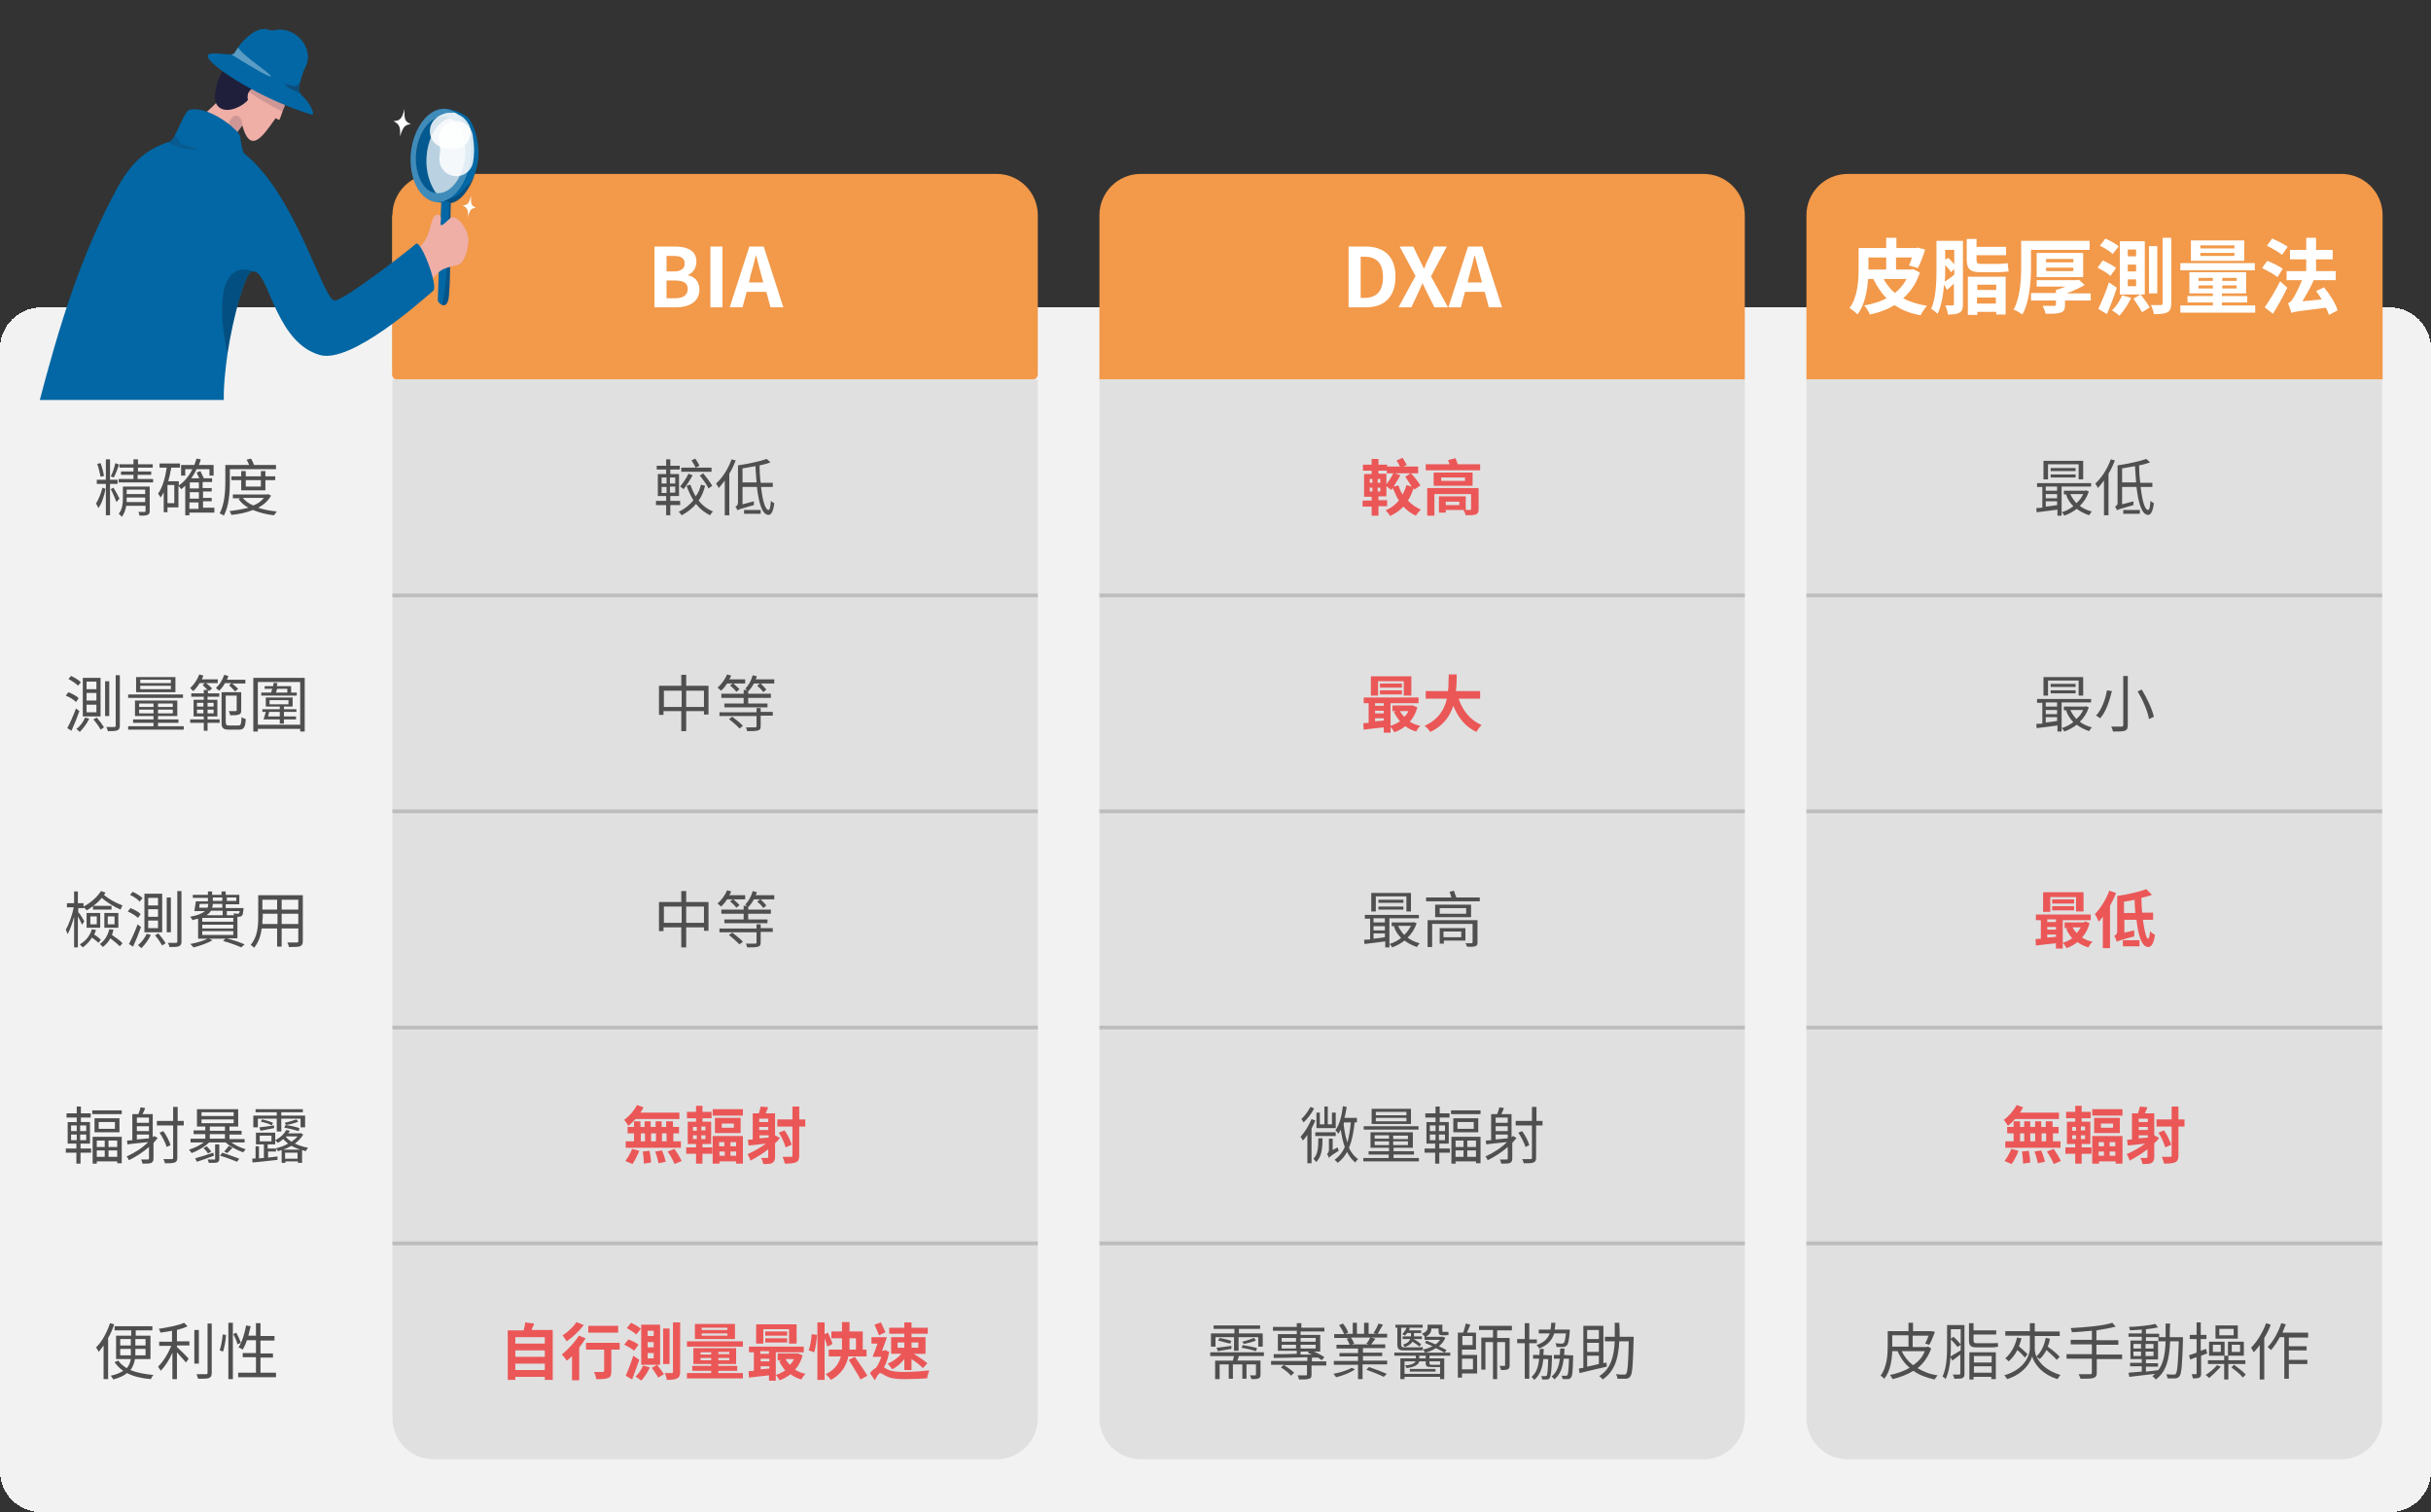 <?xml version="1.0" encoding="utf-8"?>
<!-- Generator: Adobe Illustrator 25.3.1, SVG Export Plug-In . SVG Version: 6.00 Build 0)  -->
<svg version="1.1" id="圖層_1" xmlns="http://www.w3.org/2000/svg" xmlns:xlink="http://www.w3.org/1999/xlink" x="0px" y="0px"
	 viewBox="0 0 643 400" style="enable-background:new 0 0 643 400;" xml:space="preserve">
<rect x="0" y="0" width="643" height="400" fill="#333333" stroke="none"/>
<style type="text/css">
	.st0{fill:#F2F2F2;}
	.st1{fill:#F2994A;}
	.st2{fill:#FFFFFF;}
	.st3{fill:#E0E0E0;}
	.st4{fill:#4F4F4F;}
	.st5{fill:none;stroke:#BDBDBD;}
	.st6{fill:#EB5757;}
	.st7{clip-path:url(#SVGID_2_);}
	.st8{fill:#0267A4;}
	.st9{opacity:0.15;fill:#0D0D1E;enable-background:new    ;}
	.st10{opacity:0.72;fill:#FFFFFF;enable-background:new    ;}
	.st11{opacity:0.26;fill:#0D0D1E;enable-background:new    ;}
	.st12{opacity:0.24;fill:#FFFFFF;enable-background:new    ;}
	
		.st13{opacity:0.84;fill:none;stroke:#FFFFFF;stroke-width:9;stroke-linecap:round;stroke-miterlimit:10;enable-background:new    ;}
	.st14{opacity:0.2;fill:#0D0D1E;enable-background:new    ;}
	.st15{fill:#EFAEA6;}
	.st16{fill:#1F1F3B;}
	.st17{opacity:0.16;fill:#1F1F39;enable-background:new    ;}
	.st18{opacity:0.35;fill:#FFFFFF;enable-background:new    ;}
	.st19{opacity:0.36;fill:#1F1F39;enable-background:new    ;}
	.st20{opacity:0.17;fill:#1F1F39;enable-background:new    ;}
</style>
<g>
	<path shape-rendering="crispEdges" class="st0" d="M10.9,81.3h621.2c6,0,10.9,4.9,10.9,10.9v296.9c0,6-4.9,10.9-10.9,10.9H10.9
		c-6,0-10.9-4.9-10.9-10.9V92.2C0,86.2,4.9,81.3,10.9,81.3z"/>
	<g>
		<path class="st1" d="M103.8,56.9c0-6,4.9-10.9,10.9-10.9h148.9c6,0,10.9,4.9,10.9,10.9V99c0,0.8-0.6,1.4-1.4,1.4h-168
			c-0.8,0-1.4-0.6-1.4-1.4V56.9z"/>
		<path class="st2" d="M173.1,81.3V65.2h5.3c3.3,0,5.8,1,5.8,4c0,1.5-0.8,3-2.2,3.5v0.1c1.7,0.4,3,1.6,3,3.8c0,3.2-2.7,4.7-6.2,4.7
			H173.1z M176.3,71.8h1.9c2,0,2.9-0.8,2.9-2.1c0-1.4-1-2-2.9-2h-1.9V71.8z M176.3,78.9h2.2c2.2,0,3.4-0.8,3.4-2.5
			c0-1.6-1.2-2.2-3.4-2.2h-2.2V78.9z M187.9,81.3V65.2h3.2v16.1H187.9z M198.1,74.7h3.8l-0.5-1.8c-0.5-1.7-0.9-3.5-1.4-5.3h-0.1
			c-0.4,1.8-0.9,3.6-1.4,5.3L198.1,74.7z M203.8,81.3l-1.1-4.1h-5.2l-1.1,4.1H193l5.2-16.1h3.8l5.2,16.1H203.8z"/>
		<path class="st3" d="M103.8,100.4h170.7v274.7c0,6-4.9,10.9-10.9,10.9H114.7c-6,0-10.9-4.9-10.9-10.9V100.4z"/>
		<path class="st4" d="M188.2,123.7v1.1h-8v-1.1h3.8c-0.2-0.5-0.7-1.3-1.1-1.9l1-0.5c0.4,0.6,0.9,1.4,1.1,1.9l-1,0.5H188.2z
			 M185.1,125.8l0.9-0.6c0.8,1,1.9,2.4,2.4,3.3l-1,0.7C187,128.3,186,126.9,185.1,125.8z M182.1,125.3l1.1,0.4
			c-0.7,1.3-1.6,2.7-2.4,3.7c-0.2-0.2-0.7-0.6-0.9-0.7C180.7,127.7,181.6,126.4,182.1,125.3z M175,128.8v1.6h1.3v-1.6H175z
			 M175,126.3v1.6h1.3v-1.6H175z M178.6,127.9v-1.6h-1.4v1.6H178.6z M178.6,130.3v-1.6h-1.4v1.6H178.6z M179.9,133.6h-2.6v2.7h-1.1
			v-2.7h-2.7v-1.1h2.7v-1.3h-2.2v-5.8h2.2v-1.2h-2.5v-1h2.5v-1.7h1.1v1.7h2.5v1h-2.5v1.2h2.3v5.8h-2.3v1.3h2.6V133.6z M185.4,128.2
			l1.1,0.3c-0.4,1.5-0.9,2.8-1.7,3.9c1,1.3,2.3,2.3,3.8,2.9c-0.3,0.2-0.6,0.7-0.8,1c-1.4-0.7-2.7-1.7-3.7-3c-1,1.2-2.3,2.2-3.8,3
			c-0.2-0.3-0.5-0.7-0.8-0.9c1.6-0.8,2.9-1.8,3.9-3.1c-0.7-1.1-1.3-2.4-1.8-3.8l1-0.3c0.4,1.1,0.8,2.1,1.4,3.1
			C184.7,130.4,185.1,129.4,185.4,128.2z M193.5,121.5l1.1,0.3c-0.5,1.2-1,2.4-1.7,3.5v11h-1.2v-9.2c-0.5,0.7-1.1,1.4-1.6,2
			c-0.1-0.3-0.5-0.9-0.7-1.2C191.1,126.4,192.6,124,193.5,121.5z M196.8,135.9v-1h4.4v1H196.8z M196.4,127.6h3.7
			c-0.1-1.4-0.2-2.8-0.3-4.3c-1.1,0.2-2.3,0.4-3.4,0.6V127.6z M204.4,128.8h-3.1c0.4,3.6,1.1,6.1,2,6.1c0.3,0,0.5-0.8,0.6-2.4
			c0.2,0.2,0.7,0.5,0.9,0.6c-0.3,2.4-0.9,3.1-1.5,3.1c-1.7,0-2.6-3.1-3.1-7.4h-3.8v4.6l3-0.8c0,0.3,0,0.8,0,1
			c-3.6,1-4.1,1.2-4.4,1.4c0-0.3-0.3-0.8-0.5-1c0.3-0.1,0.7-0.4,0.7-1v-9.9h0l0,0c2.7-0.4,5.9-1.1,7.6-1.7l1,0.9
			c-0.8,0.3-1.8,0.6-2.9,0.8c0,1.6,0.1,3.1,0.3,4.6h3.2V128.8z"/>
		<path class="st5" d="M103.8,157.5h170.7"/>
		<path class="st4" d="M181.5,187h4.7v-4.3h-4.7V187z M175.6,187h4.7v-4.3h-4.7V187z M181.5,181.4h5.9v7.6h-1.2v-0.9h-4.7v5.3h-1.3
			v-5.3h-4.7v1h-1.2v-7.7h5.9v-2.9h1.3V181.4z M193.8,180.8h-1.5c-0.5,0.8-1,1.4-1.6,1.9c-0.2-0.2-0.6-0.6-0.9-0.8
			c1-0.9,2-2.2,2.5-3.5l1.1,0.3c-0.1,0.3-0.3,0.7-0.5,1h4.2v1.1h-3.1c0.6,0.5,1.2,1.1,1.6,1.5l-0.8,0.7c-0.4-0.5-1.1-1.2-1.7-1.7
			L193.8,180.8z M192.8,190.2l0.9-0.6c0.9,0.7,2.2,1.7,2.8,2.4l-0.9,0.7C195,192,193.8,191,192.8,190.2z M201.2,187.2v1.1h3.2v1
			h-3.2v2.8c0,0.7-0.2,1-0.7,1.1c-0.6,0.2-1.5,0.2-2.9,0.2c0-0.3-0.2-0.7-0.3-1c1.1,0,2.1,0,2.4,0c0.3,0,0.4-0.1,0.4-0.3v-2.7h-9.8
			v-1h9.8v-1.1H201.2z M199.9,179.7h4.9v1.1h-3.6c0.5,0.5,1.2,1.2,1.5,1.6l-0.8,0.7c-0.3-0.5-1-1.2-1.6-1.7l0.7-0.6h-1.6
			c-0.4,0.8-0.9,1.4-1.4,2l-0.1-0.1v0.8h6v1.1h-6v1.5h5.1v1h-11.4v-1h5.1v-1.5h-5.9v-1.1h5.9v-1h0.9c-0.2-0.1-0.3-0.3-0.5-0.3
			c0.9-0.9,1.6-2.2,2-3.6l1.1,0.3C200.1,179.1,200,179.4,199.9,179.7z"/>
		<path class="st5" d="M103.8,214.6h170.7"/>
		<path class="st4" d="M181.5,244.1h4.7v-4.3h-4.7V244.1z M175.6,244.1h4.7v-4.3h-4.7V244.1z M181.5,238.6h5.9v7.6h-1.2v-0.9h-4.7
			v5.3h-1.3v-5.3h-4.7v1h-1.2v-7.7h5.9v-2.9h1.3V238.6z M193.8,237.9h-1.5c-0.5,0.8-1,1.4-1.6,1.9c-0.2-0.2-0.6-0.6-0.9-0.8
			c1-0.9,2-2.2,2.5-3.5l1.1,0.3c-0.1,0.3-0.3,0.7-0.5,1h4.2v1.1h-3.1c0.6,0.5,1.2,1.1,1.6,1.5l-0.8,0.7c-0.4-0.5-1.1-1.2-1.7-1.7
			L193.8,237.9z M192.8,247.3l0.9-0.6c0.9,0.7,2.2,1.7,2.8,2.4l-0.9,0.7C195,249.2,193.8,248.1,192.8,247.3z M201.2,244.4v1.1h3.2v1
			h-3.2v2.8c0,0.7-0.2,1-0.7,1.1c-0.6,0.2-1.5,0.2-2.9,0.2c0-0.3-0.2-0.7-0.3-1c1.1,0,2.1,0,2.4,0c0.3,0,0.4-0.1,0.4-0.3v-2.7h-9.8
			v-1h9.8v-1.1H201.2z M199.9,236.8h4.9v1.1h-3.6c0.5,0.5,1.2,1.2,1.5,1.6l-0.8,0.7c-0.3-0.5-1-1.2-1.6-1.7l0.7-0.6h-1.6
			c-0.4,0.8-0.9,1.4-1.4,2l-0.1-0.1v0.8h6v1.1h-6v1.5h5.1v1h-11.4v-1h5.1v-1.5h-5.9v-1.1h5.9v-1h0.9c-0.2-0.1-0.3-0.3-0.5-0.3
			c0.9-0.9,1.6-2.2,2-3.6l1.1,0.3C200.1,236.2,200,236.5,199.9,236.8z"/>
		<path class="st5" d="M103.8,271.8h170.7"/>
		<path class="st6" d="M176.3,301.9v-2.1h-1.2v2.1H176.3z M169.5,299.8v2.1h1.1v-2.1H169.5z M173.5,299.8h-1.3v2.1h1.3V299.8z
			 M179.7,299.8h-1.6v2.1h2v1.7h-14.6v-1.7h2.2v-2.1H166v-1.7h1.7v-1.5h1.7v1.5h1.1v-1.5h1.6v1.5h1.3v-1.5h1.6v1.5h1.2v-1.5h1.8v1.5
			h1.6V299.8z M179.6,296h-11.5c-0.6,0.7-1.3,1.3-1.9,1.8c-0.2-0.4-0.8-1.2-1.1-1.6c1.3-0.9,2.6-2.4,3.4-3.9l1.7,0.6
			c-0.2,0.5-0.5,0.9-0.8,1.4h10.3V296z M167.3,307.9l-1.9-0.8c0.6-0.8,1.4-2.1,1.8-3.2l1.9,0.5C168.6,305.6,167.9,307,167.3,307.9z
			 M170,304.6l1.8-0.2c0.2,1,0.4,2.3,0.4,3.1l-1.9,0.3C170.3,307,170.2,305.6,170,304.6z M173.3,304.6l1.8-0.3c0.4,0.9,0.8,2.2,1,3
			l-1.9,0.4C174,306.9,173.7,305.6,173.3,304.6z M176.6,304.6l1.8-0.7c0.7,1,1.5,2.3,1.9,3.2l-1.9,0.8
			C178.1,307,177.3,305.6,176.6,304.6z M183.3,300.3v1h1v-1H183.3z M183.3,298.1v1h1v-1H183.3z M186.6,299v-1h-1.1v1H186.6z
			 M186.6,301.3v-1h-1.1v1H186.6z M185.8,302.6v0.9h2.6v1.7h-2.6v2.6h-1.7v-2.6h-2.6v-1.7h2.6v-0.9h-2.2v-5.9h2.2v-0.9h-2.4v-1.7
			h2.4v-1.6h1.7v1.6h2.4v1.7h-2.4v0.9h2.3v5.9H185.8z M191.6,302.1h-1.4v1.1h1.4V302.1z M194.7,303.2v-1.1h-1.5v1.1H194.7z
			 M193.2,305.7h1.5v-1.1h-1.5V305.7z M190.3,305.7h1.4v-1.1h-1.4V305.7z M188.5,307.9v-7.4h8v7.3h-1.8v-0.6h-4.4v0.6H188.5z
			 M194.1,298.3v-1.1h-3.2v1.1H194.1z M189.1,295.7h6.8v4h-6.8V295.7z M188.5,293.4h8v1.7h-8V293.4z M200.9,300.3v0.8
			c0.8-0.1,1.6-0.1,2.4-0.2v-0.6H200.9z M203.2,296.8v-0.9h-2.4v0.9H203.2z M203.2,298.9v-0.8h-2.4v0.8H203.2z M205,294.4v5.9
			l1.3,0.7c-0.4,0.5-0.8,1-1.3,1.4v3.6c0,0.8-0.2,1.3-0.7,1.6c-0.5,0.3-1.3,0.3-2.4,0.3c-0.1-0.5-0.3-1.2-0.6-1.6c0.7,0,1.4,0,1.6,0
			c0.2,0,0.3-0.1,0.3-0.3v-2c-1.5,1.2-3.2,2.2-4.7,3c-0.1-0.4-0.5-1.3-0.8-1.7c1.6-0.7,3.4-1.7,4.9-2.8c-1.7,0.2-3.3,0.4-4.6,0.5
			l-0.2-1.5l1.3-0.1v-6.9h1.6c0.2-0.6,0.4-1.3,0.5-1.8l2,0.2c-0.2,0.6-0.5,1.1-0.7,1.6H205z M209.4,302.8l-1.6,0.7
			c-0.3-1.1-1-2.7-1.8-3.9l1.5-0.6C208.4,300.2,209.1,301.7,209.4,302.8z M213,296.1v1.9h-1.6v7.6c0,1-0.2,1.5-0.8,1.8
			c-0.6,0.3-1.6,0.4-3,0.4c-0.1-0.5-0.4-1.3-0.6-1.8c0.9,0,1.9,0,2.2,0c0.3,0,0.4-0.1,0.4-0.4V298h-4v-1.9h4v-3.4h1.8v3.4H213z"/>
		<path class="st5" d="M103.8,328.9h170.7"/>
		<path class="st6" d="M136.3,362.4h7.8v-1.7h-7.8V362.4z M144.1,357.2h-7.8v1.7h7.8V357.2z M144.1,353.7h-7.8v1.7h7.8V353.7z
			 M140.6,351.8h5.6V365h-2.1v-0.8h-7.8v0.8h-2v-13.1h4.2c0.2-0.7,0.4-1.5,0.4-2.1l2.4,0.3C141.1,350.6,140.8,351.3,140.6,351.8z
			 M163.5,350.7v1.8h-7.9v-1.8H163.5z M152.5,349.7l1.9,0.8c-1.2,1.6-2.9,3.2-4.5,4.3c-0.3-0.4-0.8-1.2-1.1-1.6
			C150.2,352.4,151.7,350.9,152.5,349.7z M153.1,353.3l1.8,0.7c-0.5,0.8-1.1,1.7-1.7,2.5v8.6h-1.9v-6.4c-0.5,0.5-0.9,0.9-1.4,1.2
			c-0.3-0.4-0.9-1.3-1.3-1.6C150.2,357,152,355.1,153.1,353.3z M163.9,355.2v1.8h-2.2v5.7c0,1-0.2,1.6-0.9,1.8
			c-0.7,0.3-1.7,0.3-3.1,0.3c-0.1-0.6-0.3-1.4-0.6-1.9c0.9,0,2,0,2.3,0c0.3,0,0.4-0.1,0.4-0.3V357h-4.8v-1.8H163.9z M177.1,351.4
			v9.4h-1.7v-9.4H177.1z M169.5,351.5l-1.2,1.5c-0.5-0.5-1.6-1.2-2.5-1.7l1.1-1.4C167.8,350.3,168.9,350.9,169.5,351.5z
			 M168.9,355.7l-1.2,1.6c-0.5-0.5-1.7-1.2-2.6-1.6l1.1-1.4C167.1,354.6,168.3,355.2,168.9,355.7z M167.5,358.6l1.6,1.1
			c-0.6,1.7-1.3,3.6-1.9,5.2l-1.7-1C166.1,362.6,166.9,360.5,167.5,358.6z M170.1,361.2l1.8,0.5c-0.6,1.3-1.5,2.7-2.3,3.5
			c-0.3-0.3-1.1-0.8-1.5-1.1C168.9,363.4,169.7,362.2,170.1,361.2z M172.4,361.8l1.4-0.8c0.6,0.8,1.4,1.8,1.8,2.5l-1.5,0.9
			C173.8,363.8,173,362.7,172.4,361.8z M172.9,353.4v-1.4h-1.6v1.4H172.9z M172.9,356.4V355h-1.6v1.4H172.9z M172.9,359.3v-1.4h-1.6
			v1.4H172.9z M174.6,350.4V361h-5v-10.6H174.6z M178.1,349.8h1.8v13c0,1-0.2,1.5-0.8,1.8c-0.6,0.3-1.5,0.4-2.7,0.4
			c-0.1-0.5-0.3-1.3-0.6-1.8c0.8,0,1.6,0,1.9,0c0.2,0,0.3-0.1,0.3-0.3V349.8z M192.4,351.8v-0.6h-6.8v0.6H192.4z M192.4,353.3v-0.6
			h-6.8v0.6H192.4z M194.4,350.2v4h-10.6v-4H194.4z M196.5,354.8v1.4h-14.8v-1.4H196.5z M185.3,359.8h2.8v-0.6h-2.8V359.8z
			 M185.3,357.7v0.6h2.8v-0.6H185.3z M192.9,358.2v-0.6H190v0.6H192.9z M192.9,359.8v-0.6H190v0.6H192.9z M190,363.2h6.5v1.4h-14.8
			v-1.4h6.4v-0.6h-5v-1.3h5v-0.5h-4.7v-4.2h11.3v4.2H190v0.5h5v1.3h-5V363.2z M201.9,351.6v3.8h-1.9v-5.1h10.7v5.1h-2v-3.8H201.9z
			 M208.2,352.2v1.1h-5.8v-1.1H208.2z M208.2,355.1h-5.8v-1.1h5.8V355.1z M210,359.5h-2.2c0.3,0.6,0.7,1.1,1.1,1.5
			C209.4,360.6,209.7,360.1,210,359.5z M201.2,361.4v0.8c0.7-0.1,1.5-0.1,2.3-0.2v-0.6H201.2z M203.4,357.4h-2.3v0.7h2.3V357.4z
			 M201.2,359.4v0.7h2.3v-0.7H201.2z M211.1,358l1.2,0.5c-0.4,1.5-1.1,2.8-2,3.8c0.8,0.5,1.7,0.9,2.8,1.1c-0.4,0.3-0.9,1-1.1,1.5
			c-1.1-0.3-2.1-0.8-2.9-1.4c-0.9,0.7-1.8,1.2-2.9,1.6c-0.2-0.4-0.6-1-1-1.4v1.5h-1.8v-1.4c-1.9,0.2-3.8,0.4-5.3,0.6l-0.1-1.7
			c0.4,0,0.9-0.1,1.4-0.1v-4.9h-1.3v-1.5h14.5v1.5h-7.4v6c0.9-0.3,1.7-0.7,2.5-1.2c-0.6-0.7-1.2-1.6-1.6-2.5l0.6-0.2h-1V358h5.1
			L211.1,358z M215.4,357.7l-1.5-0.5c0.4-1.1,0.7-2.9,0.8-4.3l1.4,0.2C216,354.6,215.7,356.5,215.4,357.7z M220.2,355.5l-1.4,0.7
			c-0.1-0.6-0.4-1.4-0.7-2.2v11h-1.9v-15.2h1.9v3.1l0.9-0.4C219.4,353.4,220,354.7,220.2,355.5z M224.7,354v1.5c0,0.5,0,1,0,1.5h1.7
			v-3H224.7z M229.3,358.8h-4.9c-0.5,2.3-1.7,4.6-4.6,6.2c-0.3-0.4-0.9-1.1-1.4-1.5c2.5-1.2,3.5-2.9,4-4.7h-3.2V357h3.5
			c0-0.5,0-1,0-1.5V354h-2.8v-1.8h2.8v-2.5h2v2.5h3.5v4.8h1V358.8z M224.5,359.7l1.6-0.8c1.1,1.6,2.6,3.7,3.3,5l-1.8,1
			C227,363.6,225.5,361.4,224.5,359.7z M242.9,355.1h-1.8v1.4h1.8V355.1z M237.4,355.1v1.4h1.8v-1.4H237.4z M239.2,353.7v-0.9h-4
			v-1.6h4v-1.4h1.9v1.4h4.3v1.6h-4.3v0.9h3.7v4.4h-3.1c1.3,0.8,2.8,1.8,3.6,2.5l-1.2,1.3c-0.6-0.7-1.8-1.6-3-2.4v2.9h-1.9v-2.9
			c-0.9,1.1-2,2.1-3.2,2.7c-0.3-0.4-0.8-1.1-1.2-1.5c1.3-0.5,2.7-1.5,3.6-2.6h-2.7v-4.4H239.2z M234.2,352.4l-1.7,0.8
			c-0.3-0.8-0.8-1.9-1.2-2.8l1.7-0.6C233.3,350.5,233.9,351.6,234.2,352.4z M234.1,357.1l1.1,0.5c-0.3,1.5-0.7,2.9-1.4,4.1
			c0.2,0.1,0.5,0.3,0.9,0.5c1.1,0.6,2.7,0.7,4.5,0.7c1.8,0,4.8-0.2,6.6-0.4c-0.2,0.5-0.5,1.5-0.6,2.1c-1.3,0.1-4.2,0.2-6.1,0.2
			c-2.1,0-3.5-0.2-4.7-0.8c-0.7-0.4-1.3-0.8-1.6-0.8c-0.4,0-1,1.1-1.4,1.9l-1.3-1.9c0.5-0.6,1-1.1,1.6-1.4c0.6-0.8,1.1-1.9,1.4-2.9
			h-2.3c0.4-1,0.9-2.3,1.3-3.5h-1.6v-1.7h4.1c-0.4,1.2-0.9,2.5-1.3,3.6h0.4L234.1,357.1z"/>
	</g>
	<g>
		<defs>
			
				<rect id="SVGID_1_" x="18.1" y="8.3" transform="matrix(0.164 -0.986 0.986 0.164 -1.886 128.209)" width="113.3" height="113.9"/>
		</defs>
		<clipPath id="SVGID_2_">
			<use xlink:href="#SVGID_1_"  style="overflow:visible;"/>
		</clipPath>
		<g class="st7">
			<g>
				<path class="st8" d="M112.9,52.2c0.6,0.5,1.3,0.8,2,1c0.6,0.2,1.1,0.3,1.7,0.4c0.5,0.1,1.1,0.1,1.6,0.1c0.2,0,0.4,0,0.6,0
					c0.1,0,0.2,0,0.3,0c2.6-0.3,5-3.5,6.4-7.4c0.3-0.9,0.6-1.9,0.8-2.9c1-5.4-1-10.4-2.3-12c-0.9-1-2.8-2.1-5.7-2.6
					c-0.1,0-0.3,0-0.4-0.1l-0.3,1.5l-0.1,0.6l-0.3,1.2l-3.4,16l-0.5,2.2l-0.2,0.8L112.9,52.2z"/>
				<path class="st8" d="M115.4,52.1c3.6,0.4,7.1-4.2,7.7-10.2c0.7-6-1.7-11.2-5.3-11.6c-3.6-0.4-7.1,4.2-7.7,10.2
					C109.4,46.5,111.8,51.7,115.4,52.1z"/>
				<path class="st9" d="M115.4,52.1c3.6,0.4,7.1-4.2,7.7-10.2c0.7-6-1.7-11.2-5.3-11.6c-3.6-0.4-7.1,4.2-7.7,10.2
					C109.4,46.5,111.8,51.7,115.4,52.1z"/>
				<path class="st10" d="M115.4,51.2c0.5,0.8,1.1,1.4,1.9,1.9c3.5-1.1,6.4-5.5,7-11.2c0.2-1.6,0.2-3.2-0.1-4.8
					c-1.3-2-2.7-4-4.3-5.8c-0.3,0-0.5,0-0.8,0C114,31.9,109.9,43.3,115.4,51.2z"/>
				<path class="st11" d="M118.3,53.8c0.3,0.3,0.6,0.5,0.9,0.7c0-0.4,0-0.6,0-0.7c2.6-0.3,5-3.5,6.4-7.4c-2,3.3-5.2,6.3-7.3,6.3
					c-0.3,0-0.5,0.1-0.5,0.2c0,0.1,0,0.1,0,0.2C117.8,53.4,118,53.6,118.3,53.8z"/>
				<path class="st8" d="M108.7,40.2c0.8-6.8,4.9-11.8,9.2-11.4c0.1,0,0.3,0,0.4,0.1c3,0.6,5.3,3.9,5.9,8.3c0.2,1.6,0.3,3.2,0.1,4.8
					c-0.6,5.1-3,9.2-6.1,10.8c-0.2,0.1-0.3,0.2-0.5,0.2c-0.2,0.1-0.3,0.1-0.4,0.2c-0.7,0.2-1.4,0.3-2.1,0.2l-0.2,0
					C110.8,52.6,108,46.8,108.7,40.2z M110.1,40.3c-0.1,0.5-0.1,1.1-0.1,1.6c0,3.7,1.3,7,3.3,8.4c0.6,0.4,1.3,0.7,2.1,0.8
					c3.6,0.4,7-3.8,7.6-9.4c0.5-4.8-1.1-9-3.9-10.4c-0.5-0.2-1-0.4-1.5-0.4c-0.1,0-0.1,0-0.2,0c-2.7-0.2-5.2,2.2-6.5,5.8
					C110.5,37.9,110.2,39.1,110.1,40.3z"/>
				<path class="st12" d="M108.7,40.2c0.8-6.8,4.9-11.8,9.2-11.4c0.1,0,0.3,0,0.4,0.1c3,0.6,5.3,3.9,5.9,8.3
					c0.2,1.6,0.3,3.2,0.1,4.8c-0.6,5.1-3,9.2-6.1,10.8c-0.2,0.1-0.3,0.2-0.5,0.2c-0.2,0.1-0.3,0.1-0.4,0.2c-0.7,0.2-1.4,0.3-2.1,0.2
					l-0.2,0C110.8,52.6,108,46.8,108.7,40.2z M110.1,40.3c-0.1,0.5-0.1,1.1-0.1,1.6c0,3.7,1.3,7,3.3,8.4c0.6,0.4,1.3,0.7,2.1,0.8
					c3.6,0.4,7-3.8,7.6-9.4c0.5-4.8-1.1-9-3.9-10.4c-0.5-0.2-1-0.4-1.5-0.4c-0.1,0-0.1,0-0.2,0c-2.7-0.2-5.2,2.2-6.5,5.8
					C110.5,37.9,110.2,39.1,110.1,40.3z"/>
				<path class="st8" d="M116.8,80.6c0.6,0.3,1.3,0.2,1.7-1c0.8-2.1,0.5-20.6,0.7-25c0-0.4,0-0.6,0-0.7c0-0.1,0-0.1,0-0.1
					c0-0.2-0.2-0.3-0.4-0.4c-0.3-0.1-0.6-0.2-1-0.1c-0.5,0-1.1,0.2-1.1,0.5c0,0,0,0,0,0.1c-0.1,1.5-0.9,24.4-0.9,25.6
					C115.8,79.7,116.2,80.3,116.8,80.6z"/>
				<path class="st13" d="M120,35c-0.2-0.4-0.5-0.6-0.7-0.7c-0.2,0-0.4,0-0.6,0.1c-0.2,0.1-0.4,0.2-0.5,0.3"/>
				<path class="st13" d="M120.7,42.1c0.1-0.7,0.2-1.4,0.2-2.1c0-1.2-0.1-2.3-0.3-3.5"/>
				<path class="st14" d="M116.8,80.6c0.6,0.3,1.3,0.2,1.7-1c0.9-2.3,0.6-25.2,0.7-25.9c0-0.2-0.2-0.3-0.4-0.4
					C118.6,57.2,118.6,76.5,116.8,80.6z"/>
				<path class="st15" d="M121,70.1c-1,0.3-3.6,0.7-4.7,1.7c-0.3,0.2-0.5,0.5-0.8,0.8c-0.3,0.3-0.6,0.6-0.9,0.8
					c-1.8,1.7-3.1,2.3-4.8,3.6c0,0-5.9-5.9-5.2-7.1c0.5-0.7,1.9-1.5,3.5-2.5c0.7-0.4,1.4-0.9,2-1.4c0.3-0.2,0.7-0.5,1-0.8
					c0.7-0.7,1.3-1.4,1.7-2.3c1.3-2.6,1.4-6.7,3.2-6.1c1.8,0.6-1.4,5.3,3.1,0.9c1.3-1.3,4.7,2.5,4.8,5.7
					C124,64.4,123.3,69.5,121,70.1z"/>
				<path class="st15" d="M77.7,23.2C77.7,23.2,77.7,23.2,77.7,23.2c-0.2,0.3-0.3,0.6-0.5,0.9c-0.7,1.2-1.2,2.3-1.6,3.2
					c0,0.1,0,0.1-0.1,0.2c-0.1,0.3-0.2,0.6-0.3,0.8c-0.2,0.5-0.4,0.9-0.5,1.3c-0.2,0.6-0.4,1.1-0.5,1.4c-0.1,0.2-0.2,0.5-0.3,0.7
					c-1.4-0.2-0.3-1.4-2.3,1.4c-2.9,4-5.6,6.9-7.5,0.1l-2.5,3.3L61.2,37l-5.7,4.2l-4.7-6.7c2.2-4,4.6-5.3,6.3-7.2
					c1.9-2.1,3.5-4.6,5.1-6.9l0.5-0.8c0.2-0.3,0.4-0.6,0.7-1c0.7-1.1,1.5-2.1,2.3-3c1.1-1.2,2.2-1.9,3.3-2c4.2-0.3,7.9,4.9,8.7,7.9
					C77.9,22.2,77.9,22.8,77.7,23.2z"/>
				<path class="st16" d="M62.1,16c-0.2,0.4-0.4,0.8-0.5,1.1c-0.1,0.3-0.2,0.6-0.4,0.9c-0.3,0.8-0.9-0.9-1.6-0.1
					c-2.1,2.2-3.3,7.4-2.5,9.3c0.2,0.5,0.5,0.9,1,1.3c2.3,1.6,6.3-0.5,7.5-2.1c-0.2-0.5-0.1-1.1,0-1.6c0.2-0.5,0.5-1,1-1.3
					c1-0.7,2.6-0.8,2.7,1.1c1.5,1,1.8,1.1,2.5,0.2c0.2-0.2,0.1-0.1,0.4-0.5c0.7-1.1,1.4-0.8,2.3-0.5c0.6,0.2,1.2,0.3,1.8,0.3
					c0.3,0,0.7-0.1,1-0.3c0.1-0.1,0.2-0.2,0.3-0.4c0.1-0.1,0.1-0.3,0.1-0.4c0-0.6,0-1.2,0-1.8c0-0.6,0-1.2,0-1.8
					c0.1-1.4,0.1,0.2,0.8-0.3c0.1-0.1,0.1-0.2,0.1-0.2c0,0,0,0,0-0.1c0.2-1.3,3.6-3.2,1.3-3.3c-2.3-0.1-3,1.3-3.4-2
					c-0.5-3.3-2.7-5.1-5.6-3.1c-3.3,2.3-0.5-1.1-4,0.9C64,13.2,62.8,14.7,62.1,16z"/>
				<path class="st17" d="M64.1,33.1l-2.5,3.3c-1-1.6-2.2-3.2,0.1-5.6C62.2,30.3,64.1,30.6,64.1,33.1z"/>
				<path class="st8" d="M114.6,76.9c-2.7,2.3-21.7,19.4-30,17c-11.2-3.2-13.2-19.9-16.8-21.9l0,0c0,0-0.1,0-0.1,0
					c-0.6-0.3-1-0.3-1.5,0.1c-1.5,1.3-4.4,11-6,21.3c-0.6,4.3-1.1,8.7-1,12.7c0.1,4,0.2,7.6,0.3,11.2l-49.8-8.3
					c0.1-0.4,0.2-0.8,0.3-1.2c5.8-22.3,11.5-40.7,21.2-58.4c3.8-6.9,7.9-10,13.3-11.8l0.3-0.1c0.4-0.1,0.9-0.7,1.4-1.6
					c1.3-2.4,2.8-6.6,4-6.9c5-0.9,11.7,4.5,13,6.4c0.6,0.8,0.6,4.6,1.5,5.3c13.4,10.7,20.5,37.9,23.7,38.8c2,0.5,20.6-14,21.6-15
					C111.3,63.3,116,75.7,114.6,76.9z"/>
				<path class="st17" d="M75.6,27.3C75.6,27.3,75.6,27.4,75.6,27.3c-0.2,0.4-0.3,0.6-0.4,0.9c-0.2,0.5-0.4,0.9-0.5,1.3
					c-3.1-1.6-7.6-3.9-9.9-6.2c-1.3-1.3-1.9-2-2.7-2.9c-0.1-0.2-0.3-0.3-0.5-0.5c-0.6-0.6-0.1-1.4-0.5-1.8c0.1-0.3,0.3-0.6,0.4-0.9
					l-0.4-0.3l3-2.7l1.5,1.5l8.8,8.4l1.3,1.2C75.7,25.2,75.8,26.9,75.6,27.3z"/>
				<path class="st11" d="M60.1,93.5c1.6-10.3,4.6-20.1,6-21.3c0.4-0.4,0.9-0.4,1.5-0.1C63,69.7,55.7,71.4,60.1,93.5z"/>
				<path class="st2" d="M108.7,32.8c-1.7-0.6-1.8-1.4-1.7-4c-0.6,2.4-1.1,3.2-2.9,3.2c1.4,0.9,1.9,1.3,1.7,4.1
					C106.7,33.3,107.1,33.1,108.7,32.8z"/>
				<path class="st2" d="M125.9,54.9c-1.3-0.4-1.4-1.1-1.3-3.1c-0.5,1.8-0.8,2.5-2.2,2.5c1.1,0.7,1.5,1,1.4,3.2
					C124.3,55.3,124.6,55.2,125.9,54.9z"/>
				<path class="st8" d="M55,15.2c1.2,2.6,13.5,10.8,27.3,15.1c1.4,0.4-0.3-3.1-2.4-5c-0.2-0.2-0.4-0.4-0.5-0.7C79,24,79,23,79.3,22
					c0.4-1.4,0.8-2.8,1.4-4.1c2.2-3.7-0.6-8.8-5.1-9.9c-3.2-0.6-2.7,0.5-4.8-0.2c-2.8-0.8-6.1,2.3-7.9,4.8c-0.7,0.8-0.7,1.8-1.8,1.8
					C59,14.4,54.2,13.4,55,15.2z"/>
				<path class="st18" d="M61.2,14.4c3,1.9,9.9,6.1,10.4,5.8c0.6-0.4-7-5.1-8.6-7.6c-0.3,0.4-0.6,0.9-0.9,1.3
					c-0.1,0.2-0.2,0.3-0.4,0.4C61.5,14.3,61.3,14.4,61.2,14.4z"/>
				<path class="st19" d="M75.8,22.8c0.9,0.7,2.7,1.5,3.5,1.9C79,24,79,23,79.2,22c-0.7,0.3-0.5,1.1-1.9,0.7
					C75.8,22.3,74.7,21.9,75.8,22.8z"/>
				<path class="st20" d="M51.6,39.6c-1.7-0.1-4.6-0.2-7.2-2l0.3-0.1c0.4-0.1,0.9-0.7,1.4-1.6c2.1,1.1,0.9,2,2.1,2.3
					C49.5,38.5,53.5,39.7,51.6,39.6z"/>
			</g>
		</g>
	</g>
	<g>
		<path class="st1" d="M290.8,56.9c0-6,4.9-10.9,10.9-10.9h148.9c6,0,10.9,4.9,10.9,10.9v43.5H290.8V56.9z"/>
		<path class="st2" d="M356.7,81.3V65.2h4.4c4.9,0,8,2.5,8,8c0,5.4-3,8.1-7.8,8.1H356.7z M359.9,78.8h1c3,0,4.9-1.6,4.9-5.5
			c0-3.9-1.9-5.4-4.9-5.4h-1V78.8z M369.9,81.3l4.5-8.3l-4.2-7.8h3.6l1.6,3.3c0.4,0.8,0.7,1.5,1.2,2.5h0.1c0.4-1,0.7-1.8,1.1-2.5
			l1.5-3.3h3.4l-4.2,7.9l4.5,8.2h-3.6l-1.8-3.6c-0.4-0.8-0.8-1.7-1.3-2.7h-0.1c-0.4,1-0.8,1.8-1.2,2.7l-1.7,3.6H369.9z M388.2,74.7
			h3.8l-0.5-1.8c-0.5-1.7-0.9-3.5-1.4-5.3H390c-0.4,1.8-0.9,3.6-1.4,5.3L388.2,74.7z M393.8,81.3l-1.1-4.1h-5.2l-1.1,4.1h-3.3
			l5.2-16.1h3.8l5.2,16.1H393.8z"/>
		<path class="st3" d="M290.8,100.4h170.7v274.7c0,6-4.9,10.9-10.9,10.9H301.7c-6,0-10.9-4.9-10.9-10.9V100.4z"/>
		<path class="st6" d="M365.1,127.7v-1h-0.7v1H365.1z M365.1,130v-1h-0.7v1H365.1z M362.3,129v1h0.7v-1H362.3z M362.3,126.7v1h0.7
			v-1H362.3z M364.6,125.3h2.1v6h-2.1v1h2.3v1.6h-2.3v2.5h-1.8V134h-2.4v-1.6h2.4v-1h-2v-6h2v-0.9h-2.3v-1.6h2.3v-1.5h1.8v1.5h2.3
			v1.6h-2.3V125.3z M375.7,128.4l-1.6,1.1c-0.1-0.1-0.1-0.2-0.2-0.4c-0.4,1.2-0.9,2.4-1.5,3.3c0.9,1,2.1,1.8,3.4,2.4
			c-0.4,0.4-1,1.1-1.3,1.6c-1.3-0.6-2.4-1.4-3.3-2.4c-0.9,1-2.1,1.8-3.5,2.5c-0.2-0.4-0.8-1.1-1.2-1.5c1.4-0.6,2.6-1.5,3.5-2.6
			c-0.6-1-1.1-2.1-1.6-3.3c-0.1,0.2-0.3,0.3-0.4,0.5c-0.4-0.3-1.1-0.9-1.6-1.2c0.8-0.8,1.6-2.2,2.2-3.3l1.8,0.6c-0.5,1-1.2,2-1.8,3
			l1.3-0.3c0.3,0.9,0.6,1.7,1.1,2.4c0.4-0.8,0.8-1.6,1-2.5l1.4,0.4c-0.5-0.8-1.2-1.8-1.7-2.6l1.4-0.9h-6.3v-1.8h3.5
			c-0.2-0.5-0.6-1.1-0.9-1.6l1.6-0.7c0.4,0.6,0.8,1.4,1.1,1.9l-0.9,0.4h3.9v1.8h-1.9C374.2,126.2,375.2,127.6,375.7,128.4z
			 M386,133.6v-0.9h-3.6v0.9H386z M391.1,129.2v5.5c0,0.8-0.2,1.2-0.8,1.4c-0.6,0.2-1.5,0.2-2.6,0.2c-0.1-0.4-0.4-1-0.6-1.4h-4.7
			v0.7h-1.8v-4.3h7.1v3.6h-0.2c0.6,0,1.1,0,1.3,0c0.2,0,0.3-0.1,0.3-0.3v-3.9h-9.7v5.7h-1.9v-7.3H391.1z M387.5,127.2v-0.9h-6.3v0.9
			H387.5z M389.5,125v3.5h-10.3V125H389.5z M385.6,122.8h5.9v1.6h-14.4v-1.6h6.3c-0.1-0.4-0.3-0.8-0.4-1.1l2-0.5
			C385.1,121.6,385.4,122.2,385.6,122.8z"/>
		<path class="st5" d="M290.8,157.5h170.7"/>
		<path class="st6" d="M364.5,180.2v3.8h-1.9v-5.1h10.7v5.1h-2v-3.8H364.5z M370.8,180.8v1.1H365v-1.1H370.8z M370.8,183.7H365v-1.1
			h5.8V183.7z M372.5,188.1h-2.2c0.3,0.6,0.7,1.1,1.1,1.5C371.9,189.2,372.3,188.7,372.5,188.1z M363.7,190v0.8
			c0.7-0.1,1.5-0.1,2.3-0.2V190H363.7z M366,186h-2.3v0.7h2.3V186z M363.7,188v0.7h2.3V188H363.7z M373.7,186.6l1.2,0.5
			c-0.4,1.5-1.1,2.8-2,3.8c0.8,0.5,1.7,0.9,2.8,1.1c-0.4,0.3-0.9,1-1.1,1.5c-1.1-0.3-2.1-0.8-2.9-1.4c-0.9,0.7-1.8,1.2-2.9,1.6
			c-0.2-0.4-0.6-1-1-1.4v1.5H366v-1.4c-1.9,0.2-3.8,0.4-5.3,0.6l-0.1-1.7c0.4,0,0.9-0.1,1.4-0.1V186h-1.3v-1.5h14.5v1.5h-7.4v6
			c0.9-0.3,1.7-0.7,2.5-1.2c-0.6-0.7-1.2-1.6-1.6-2.5l0.6-0.2h-1v-1.5h5.1L373.7,186.6z M391.5,184.8h-5.7c1.1,3.2,3.1,5.7,6.1,7
			c-0.5,0.4-1.1,1.3-1.4,1.8c-3-1.4-4.8-3.8-6.1-6.9c-0.9,2.7-2.6,5.3-6.1,6.9c-0.3-0.5-0.9-1.2-1.5-1.6c3.7-1.7,5.3-4.4,5.9-7.2
			h-5.6v-2h5.9c0.2-1.5,0.1-3,0.2-4.4h2.1c0,1.3,0,2.8-0.2,4.4h6.4V184.8z"/>
		<path class="st5" d="M290.8,214.6h170.7"/>
		<path class="st4" d="M363.9,237.1v4h-1.2v-4.9h10.5v4.9h-1.2v-4H363.9z M371.2,238v0.8h-6.6V238H371.2z M371.2,240.6h-6.6v-0.8
			h6.6V240.6z M366.3,244v-1.1h-3v1.1H366.3z M363.3,247v1.3c0.9-0.1,2-0.2,3-0.4v-1H363.3z M366.3,246.1v-1.1h-3v1.1H366.3z
			 M375.1,242.9h-7.6v7.7h-1.1V249c-2,0.3-4,0.5-5.5,0.7l-0.1-1.1c0.5,0,1-0.1,1.6-0.1v-5.5h-1.4v-1h14.3V242.9z M373.2,244.9h-3.4
			c0.4,0.9,1,1.7,1.6,2.4C372.2,246.6,372.7,245.8,373.2,244.9z M373.9,243.9l0.8,0.3c-0.5,1.5-1.3,2.8-2.4,3.8
			c0.9,0.7,2,1.2,3.2,1.5c-0.2,0.2-0.6,0.7-0.7,1c-1.2-0.4-2.4-1-3.3-1.7c-1,0.8-2.2,1.4-3.3,1.8c-0.1-0.3-0.4-0.7-0.7-0.9
			c1.1-0.3,2.2-0.9,3.1-1.6c-0.8-0.8-1.5-1.8-1.9-3l0.3-0.1h-0.9v-1h5.6L373.9,243.9z M386.5,246.4h-4.7v1.5h4.7V246.4z
			 M387.6,245.5v3.3h-5.7v0.8h-1.1v-4.1H387.6z M390.8,243.5v5.8c0,0.6-0.1,0.8-0.6,1c-0.4,0.1-1.1,0.2-2.2,0.1
			c-0.1-0.3-0.2-0.7-0.4-0.9c0.7,0,1.5,0,1.6,0c0.2,0,0.3-0.1,0.3-0.3v-4.8h-10.7v6.1h-1.2v-7.1H390.8z M387.8,241.7v-1.5h-7v1.5
			H387.8z M379.6,239.3h9.5v3.3h-9.5V239.3z M385.2,237.4h6.2v1h-14.2v-1h6.7c-0.1-0.5-0.3-1-0.5-1.5l1.2-0.3
			C384.7,236.2,385,236.8,385.2,237.4z"/>
		<path class="st5" d="M290.8,271.8h170.7"/>
		<path class="st4" d="M353.3,294.3v4.1h-5.1v-4.1h0.9v3.1h1.2v-4.7h0.9v4.7h1.1v-3.1H353.3z M347.9,300.5l0-1h5.4v1H347.9z
			 M346.6,292.8l1,0.4c-0.7,1.3-1.8,2.8-2.8,3.7c-0.1-0.2-0.4-0.7-0.6-0.9C345.1,295.2,346.1,293.8,346.6,292.8z M346.9,296l1,0.4
			c-0.3,0.7-0.6,1.4-1,2.1v9.2h-1.1v-7.5c-0.4,0.6-0.8,1.1-1.2,1.5c-0.1-0.2-0.4-0.8-0.6-1C345.1,299.5,346.2,297.7,346.9,296z
			 M348.7,301.1h1.1c0,2.9-0.3,5-1.7,6.3c-0.1-0.3-0.5-0.7-0.7-0.9C348.5,305.5,348.7,303.7,348.7,301.1z M352.5,304.2l1.3-0.7
			c0.1,0.3,0.2,0.7,0.3,0.9c-2.1,1.3-2.4,1.6-2.6,1.9c-0.1-0.3-0.3-0.8-0.5-1.1c0.2-0.1,0.5-0.4,0.5-1v-3h1V304.2z M357.3,296.9
			h-1.8c0,0.2-0.1,0.3-0.1,0.5c0.2,1.8,0.5,3.4,1,4.8C356.8,300.7,357.1,298.9,357.3,296.9z M359.1,296.9h-0.8
			c-0.3,2.7-0.7,4.9-1.5,6.7c0.6,1.3,1.4,2.3,2.4,3c-0.2,0.2-0.6,0.6-0.7,0.9c-0.9-0.7-1.6-1.6-2.2-2.8c-0.6,1.1-1.4,2.1-2.5,2.9
			c-0.1-0.2-0.5-0.6-0.8-0.8c1.2-0.9,2.1-2,2.7-3.4c-0.5-1.3-0.8-2.9-1.1-4.6c-0.2,0.4-0.4,0.8-0.6,1.1c-0.1-0.2-0.5-0.7-0.8-0.9
			c1.1-1.5,1.7-3.9,2-6.4l1,0.2c-0.2,1-0.3,2-0.6,2.9h3.3V296.9z M372,295v-0.9h-8.1v0.9H372z M372,296.6v-0.9h-8.1v0.9H372z
			 M373.2,293.3v4h-10.4v-4H373.2z M375.2,297.9v0.9h-14.5v-0.9H375.2z M363.6,302.9h3.8v-1h-3.8V302.9z M363.6,300.3v0.9h3.8v-0.9
			H363.6z M372.4,301.3v-0.9h-3.9v0.9H372.4z M372.4,302.9v-1h-3.9v1H372.4z M368.5,306.3h6.8v0.9h-14.7v-0.9h6.7v-0.9H362v-0.9h5.4
			v-0.9h-4.9v-4.1h11.2v4.1h-5.1v0.9h5.4v0.9h-5.4V306.3z M378.2,300.1v1.5h1.5v-1.5H378.2z M378.2,297.7v1.5h1.5v-1.5H378.2z
			 M382.2,299.2v-1.5h-1.6v1.5H382.2z M382.2,301.6v-1.5h-1.6v1.5H382.2z M380.7,302.5v1.3h2.8v1.1h-2.8v2.9h-1.1v-2.9h-2.8v-1.1
			h2.8v-1.3h-2.3v-5.7h2.4v-1.2H377v-1.1h2.7v-1.8h1.1v1.8h2.6v1.1h-2.6v1.2h2.4v5.7H380.7z M387.1,301.7H385v1.7h2.1V301.7z
			 M390.4,303.4v-1.7h-2.3v1.7H390.4z M388.1,306h2.3v-1.7h-2.3V306z M385,306h2.1v-1.7H385V306z M383.9,307.7v-7h7.7v7h-1.2v-0.5
			H385v0.6H383.9z M389.8,298.6v-1.8h-4.3v1.8H389.8z M384.4,295.8h6.6v3.7h-6.6V295.8z M383.8,293.7h7.8v1h-7.8V293.7z
			 M395.6,300.1v1.3c1-0.1,2.1-0.2,3.2-0.3v-1H395.6z M398.8,295.6h-3.2v1.4h3.2V295.6z M398.8,299.2v-1.3h-3.2v1.3H398.8z
			 M400.2,300.5l0.9,0.5c-0.3,0.4-0.7,0.9-1.1,1.3v4.1c0,0.7-0.2,1-0.6,1.2c-0.4,0.2-1.2,0.2-2.3,0.2c-0.1-0.3-0.2-0.8-0.4-1.1
			c0.8,0,1.6,0,1.8,0c0.2,0,0.3-0.1,0.3-0.3v-3c-1.6,1.4-3.5,2.6-5.3,3.5c-0.1-0.2-0.4-0.8-0.6-1c2-0.9,4.1-2.2,5.7-3.8
			c-2,0.2-4,0.4-5.5,0.6l-0.1-1c0.4,0,0.9-0.1,1.4-0.1v-6.9h1.6c0.2-0.6,0.5-1.3,0.6-1.8l1.2,0.2c-0.2,0.6-0.5,1.2-0.7,1.6h2.7v6.1
			L400.2,300.5z M408,296.5v1.2h-1.7v8.5c0,0.8-0.2,1.1-0.7,1.3c-0.5,0.2-1.3,0.2-2.6,0.2c0-0.3-0.2-0.8-0.4-1.1c1,0,1.9,0,2.2,0
			c0.3,0,0.4-0.1,0.4-0.4v-8.5h-4.3v-1.2h4.3v-3.7h1.2v3.7H408z M404.5,302.9l-1,0.5c-0.3-1-1.1-2.6-1.9-3.8l1-0.4
			C403.4,300.3,404.2,301.8,404.5,302.9z"/>
		<path class="st5" d="M290.8,328.9h170.7"/>
		<path class="st4" d="M321.5,353.7v2.5h-1.2v-3.5h6.2v-1.2H321v-0.9h12.3v0.9h-5.6v1.2h6.3v3.5h-1.2v-2.5h-5.2v3.6h-1.2v-3.6H321.5
			z M332.5,356.6l-0.3,0.8c-0.9-0.3-2.5-0.7-3.8-0.9l0.3-0.7C329.9,356,331.6,356.3,332.5,356.6z M331.7,353.9l0.5,0.7
			c-0.9,0.4-2.3,0.7-3.2,0.9l-0.4-0.6C329.5,354.7,330.9,354.2,331.7,353.9z M322.2,354.6l0.4-0.7c1,0.2,2.4,0.5,3.1,0.8l-0.3,0.7
			C324.6,355.3,323.2,354.8,322.2,354.6z M322.1,357.4l-0.3-0.9c1-0.1,2.4-0.3,3.9-0.5l0,0.8C324.4,357,323.2,357.2,322.1,357.4z
			 M334.3,358.7h-6.6c-0.1,0.4-0.3,0.8-0.4,1.2h6.1v3.7c0,0.6-0.1,0.8-0.5,1c-0.4,0.2-1,0.2-1.9,0.2c-0.1-0.3-0.2-0.7-0.4-1
			c0.7,0,1.2,0,1.4,0c0.2,0,0.2-0.1,0.2-0.2v-2.7h-2.5v3.8h-1.1v-3.8h-2.5v3.8h-1.1v-3.8h-2.4v3.9h-1.2v-4.9h4.7
			c0.1-0.4,0.2-0.8,0.3-1.2h-6.3v-1h14.2V358.7z M344,357.5v0.8l3,0c-0.4-0.2-0.8-0.3-1.1-0.5l0.3-0.3H344z M339,356.7h3.8v-1H339
			V356.7z M339,353.9v1h3.8v-1H339z M348,353.9h-4v1h4V353.9z M348,356.7v-1h-4v1H348z M350.8,360.2v1h-3.9v2.4c0,0.6-0.1,1-0.7,1.1
			c-0.5,0.2-1.3,0.2-2.6,0.2c-0.1-0.3-0.2-0.8-0.4-1.1c1,0,1.9,0,2.2,0c0.2,0,0.3,0,0.3-0.3v-2.4h-6.1c1,0.6,2.1,1.4,2.7,2l-0.8,0.8
			c-0.6-0.7-1.7-1.6-2.7-2.2l0.8-0.7h-3.4v-1h9.6v-1c-3.3,0.1-6.6,0.2-8.9,0.2l0-1c1.6,0,3.7,0,6.1-0.1v-0.8h-5v-4.4h5v-0.9h-6.3v-1
			h6.3V350h1.2v1.2h6.1v1H344v0.9h5.2v4.4h-1.7c1,0.4,2.1,1,2.8,1.5l-0.7,0.8c-0.3-0.2-0.6-0.5-1-0.7l-1.9,0h0.3v1H350.8z
			 M357.5,361.8l0.9,0.4c-1.2,0.9-3.3,1.7-5,2.1c-0.2-0.3-0.5-0.7-0.7-0.9C354.3,363.1,356.4,362.5,357.5,361.8z M361.4,362.3
			l0.7-0.7c1.5,0.5,3.6,1.3,4.7,1.8l-0.8,0.8C365.1,363.7,363,362.9,361.4,362.3z M362.4,353.8h-5.1c0.4,0.5,0.7,1.2,0.9,1.6
			l-0.7,0.2h4.5l-0.6-0.2C361.8,355,362.2,354.3,362.4,353.8z M360.4,359.9h6.5v1h-6.5v3.9h-1.2V361h-6.4v-1h6.4v-1.2h-4.9v-0.9h4.9
			v-1.2h-5.7v-1h3.5c-0.2-0.5-0.5-1.1-0.8-1.6l0.9-0.2h-4.2v-1h2.6c-0.2-0.7-0.8-1.6-1.3-2.4l1-0.4c0.6,0.7,1.2,1.7,1.4,2.4
			l-0.8,0.3h2v-2.9h1.1v2.9h1.9v-2.9h1.2v2.9h2l-0.7-0.2c0.5-0.7,1-1.7,1.3-2.5l1.2,0.3c-0.5,0.8-1,1.7-1.4,2.4h2.5v1h-4.2l1.1,0.3
			c-0.4,0.5-0.8,1.1-1.1,1.5h3.7v1h-5.9v1.2h5.1v0.9h-5.1V359.9z M376.8,353.5L376.8,353.5c-0.2-0.2-0.5-0.6-0.7-0.7
			c1.2-0.5,1.5-1,1.5-1.6v-0.8h3.9v1.5c0,0.3,0,0.4,0.2,0.4h0.7c0.2,0,0.5,0,0.7,0c0,0.2,0,0.6,0.1,0.8c-0.2,0-0.5,0.1-0.7,0.1h-0.9
			c-0.9,0-1.1-0.3-1.1-1.2v-0.6h-1.9c0,0.8-0.3,1.6-1.5,2.2h4.4l0.2,0l0.6,0.3c-0.4,0.9-1,1.6-1.7,2.2c0.8,0.4,1.5,0.7,2,1l-0.5,0.7
			c-0.6-0.3-1.4-0.8-2.3-1.2c-0.9,0.6-1.9,1-2.9,1.2c-0.1-0.2-0.3-0.6-0.5-0.8c0.8-0.2,1.7-0.5,2.5-0.9c-0.7-0.3-1.4-0.6-2-0.9
			l0.4-0.6c0.7,0.3,1.5,0.6,2.4,1c0.5-0.3,0.9-0.8,1.2-1.2h-4.1V353.5z M369.6,355.6v-4.4h-0.5v-0.8h7.2v0.8h-5.7v4.4
			c0,0.6,0.2,0.8,0.8,0.8h3.4c0.4,0,1.1,0,1.5-0.1c0,0.3,0.1,0.6,0.1,0.8c-0.3,0.1-0.9,0.1-1.5,0.1h-3.6
			C370,357.2,369.6,356.8,369.6,355.6z M376.1,354.2h-2.2l0,0c0.8,0.4,1.6,1,2,1.4l-0.5,0.6c-0.4-0.4-1.1-0.9-1.8-1.3
			c-0.3,0.5-0.9,1-2,1.4c-0.1-0.2-0.4-0.5-0.5-0.6c1.2-0.4,1.7-0.9,1.9-1.5h-2v-0.7h2.2v-0.1v-0.8h-1c-0.2,0.3-0.4,0.5-0.6,0.7
			c-0.1-0.1-0.5-0.3-0.7-0.4c0.5-0.5,0.9-1.1,1.2-1.8l0.8,0.2c-0.1,0.2-0.1,0.4-0.2,0.6h3.2v0.7H374v0.8v0.1h2.1V354.2z
			 M372.9,362.8v-0.7h6.8v0.7H372.9z M377.1,359.3v-0.7h-1.7v0.7H377.1z M380.8,360.1h-2.7v0.5c0,0.3,0.1,0.4,0.6,0.4h1.9
			c0.1,0,0.2,0,0.3,0V360.1z M371.5,363.4h9.4v-1.8h-0.2h-2.1c-1.2,0-1.5-0.2-1.5-1v-0.5h-1.7c-0.2,0.8-0.9,1.4-3.3,1.8
			c-0.1-0.2-0.4-0.6-0.5-0.7c1.9-0.2,2.6-0.6,2.8-1.1h-2.9V363.4z M383.5,358.6h-5.4v0.7h3.9v5.5h-1.1v-0.6h-9.4v0.6h-1.1v-5.5h4.1
			v-0.7h-5.7v-0.8h14.8V358.6z M389.6,359.4h-2.9v2.8h2.9V359.4z M389.5,353.4h-2.7v2.4h2.7V353.4z M386.7,356.9v1.5h4v4.9h-4v1.1
			h-1.1v-11.9h1.4c0.3-0.7,0.5-1.7,0.7-2.4l1.2,0.3c-0.3,0.7-0.6,1.5-0.9,2.1h2.4v4.5H386.7z M399.8,351.9H396v2h3.3v7.2
			c0,0.6-0.1,0.9-0.5,1.1c-0.4,0.2-1,0.2-1.8,0.2c0-0.3-0.2-0.8-0.4-1.1c0.6,0,1.1,0,1.3,0c0.2,0,0.2,0,0.2-0.2V355H396v9.8h-1.1
			V355h-2v7.3h-1.1v-8.5h3.1v-2h-3.7v-1.1h8.7V351.9z M414.2,352.7h-3.1c-0.6,1.8-1.7,3.1-4,4c-0.1-0.2-0.4-0.7-0.7-0.9
			c2-0.7,3-1.7,3.5-3.1h-2.9v-1h3.1c0.1-0.5,0.2-1.1,0.2-1.8h1.1c0,0.6-0.1,1.2-0.2,1.8h3.1v0h0.9c0,0,0,0.3,0,0.5
			c-0.2,2.4-0.4,3.4-0.8,3.7c-0.3,0.3-0.6,0.4-1,0.4c-0.4,0-1,0-1.7,0c0-0.3-0.1-0.7-0.3-1c0.7,0.1,1.4,0.1,1.6,0.1
			c0.2,0,0.4,0,0.5-0.1C413.9,355.1,414,354.3,414.2,352.7z M406.5,355.3h-2v9.4h-1.2v-9.4h-2v-1.1h2V350h1.2v4.3h2V355.3z
			 M409.9,358.5h0.6c0,0,0,0.3,0,0.5c-0.1,3.7-0.3,5-0.6,5.5c-0.2,0.3-0.5,0.4-0.8,0.4c-0.3,0-0.8,0-1.2,0c0-0.3-0.1-0.7-0.3-0.9
			c0.5,0,0.9,0,1.1,0c0.2,0,0.3,0,0.4-0.1c0.2-0.3,0.3-1.4,0.4-4.4h-1.3c-0.2,2.3-0.9,4.3-2.4,5.5c-0.1-0.2-0.5-0.6-0.7-0.8
			c1.3-1.1,1.8-2.7,2-4.8h-1.6v-1h1.7c0-0.5,0-1.1,0.1-1.6h1c0,0.6,0,1.1-0.1,1.6L409.9,358.5L409.9,358.5z M415.4,358.5h0.7
			c0,0,0,0.3,0,0.5c-0.1,3.7-0.2,5-0.6,5.4c-0.2,0.3-0.5,0.4-0.9,0.4c-0.3,0-0.8,0-1.3,0c0-0.3-0.1-0.7-0.3-0.9c0.5,0,1,0,1.2,0
			c0.2,0,0.3,0,0.4-0.2c0.2-0.3,0.3-1.4,0.4-4.3h-1.4c-0.3,2.4-0.9,4.2-2.5,5.5c-0.1-0.3-0.5-0.6-0.7-0.8c1.4-1.1,1.9-2.7,2.2-4.7
			H411v-1h1.6c0-0.5,0-1.1,0.1-1.7h1.1c0,0.6,0,1.1-0.1,1.7L415.4,358.5L415.4,358.5z M419.8,358.7v2.8c0.9-0.2,2-0.4,3.1-0.7v-2.2
			H419.8z M422.9,351.8h-3.1v2.4h3.1V351.8z M422.9,357.6v-2.4h-3.1v2.4H422.9z M424.9,360.4l0.1,1.1c-2.5,0.6-5.3,1.2-7.2,1.7
			l-0.2-1.2l1.2-0.2v-11.1h5.3v9.9L424.9,360.4z M428.4,353.6h3.7c0,0,0,0.5,0,0.6c-0.2,6.8-0.3,9.2-0.9,9.9
			c-0.3,0.4-0.7,0.6-1.2,0.6c-0.5,0-1.4,0-2.2,0c0-0.4-0.1-0.8-0.4-1.2c0.9,0.1,1.8,0.1,2.1,0.1c0.3,0,0.5,0,0.6-0.2
			c0.4-0.5,0.6-2.6,0.7-8.6h-2.5c-0.2,4.2-1.1,7.9-4.4,10.1c-0.2-0.3-0.6-0.7-0.9-0.9c3.1-1.9,3.9-5.3,4.1-9.2h-2.6v-1.2h2.6
			c0-1.2,0-2.4,0-3.7h1.2C428.4,351.2,428.4,352.4,428.4,353.6z"/>
	</g>
	<rect x="5.8" y="105.8" class="st0" width="87" height="46.2"/>
	<path class="st4" d="M30.5,122.5l1,0.4c-0.4,1.1-0.9,2.5-1.4,3.4l-0.8-0.3C29.8,125.1,30.3,123.5,30.5,122.5z M27.5,125.9l-0.9,0.2
		c-0.2-0.9-0.5-2.4-0.9-3.4l0.9-0.2C27,123.6,27.4,125,27.5,125.9z M27.1,129l0.8,0.3c-0.3,1.8-1,4-1.9,5.1
		c-0.1-0.3-0.4-0.9-0.6-1.2C26,132.2,26.8,130.4,27.1,129z M31.1,128h-2v8.3H28V128h-2.4v-1.1H28v-5.4h1.1v5.4h2V128z M29.3,129.4
		L30,129c0.3,0.4,1.4,2.4,1.6,2.9l-0.8,0.9C30.5,132,29.7,130.1,29.3,129.4z M33.5,132.8h4.9v-1.2h-4.9
		C33.5,132,33.5,132.4,33.5,132.8z M38.4,129.5h-4.9v1.2h4.9V129.5z M39.6,128.6v6.5c0,0.6-0.1,0.9-0.6,1.1
		c-0.4,0.2-1.1,0.2-2.1,0.2c0-0.3-0.2-0.7-0.3-1c0.7,0,1.4,0,1.6,0c0.2,0,0.3-0.1,0.3-0.2v-1.4h-5.1c-0.2,1-0.5,2.1-1.2,2.9
		c-0.2-0.2-0.6-0.7-0.8-0.8c1-1.2,1.1-2.9,1.1-4.2v-3H39.6z M36.5,126.7h4v0.9h-9.1v-0.9h3.9v-1.1H32v-0.9h3.3v-1h-3.7v-0.9h3.7
		v-1.3h1.2v1.3h3.9v0.9h-3.9v1H40v0.9h-3.6V126.7z M50.1,132.9v1.7h2.4v-1.7H50.1z M52.6,129.2v-1.6h-2.4v1.6H52.6z M52.6,131.9
		v-1.7h-2.4v1.7H52.6z M46.1,133.1v-4.8h-1.8v4.8H46.1z M56.7,134.6v1h-6.6v0.7H49v-7.8c-0.3,0.3-0.7,0.6-1.1,0.9
		c-0.1-0.2-0.5-0.7-0.7-0.9v5.7h-2.9v1.3h-1v-5.3c-0.3,0.5-0.5,1-0.8,1.4c-0.1-0.2-0.5-0.8-0.7-1c1.2-1.7,1.9-4.2,2.3-6.9h-1.9v-1.1
		h5.4v1.1h-2.3c-0.2,1.3-0.5,2.5-0.8,3.6h2.8v1.1c1.5-1,2.7-2.5,3.6-4.3h-1.9v1.7h-1.1v-2.8h3.5c0.2-0.5,0.4-1.1,0.6-1.7l1.1,0.2
		c-0.1,0.5-0.3,1-0.5,1.5h3.9v2.8h-1.1v-1.7H52c-0.4,0.9-0.9,1.7-1.4,2.4h2.1c-0.2-0.5-0.5-1-0.7-1.5l1-0.4c0.3,0.6,0.7,1.4,0.9,1.9
		h2.2v1h-2.5v1.6H56v0.9h-2.3v1.7H56v0.9h-2.3v1.7H56.7z M60.8,124.2v3.3c0,2.6-0.2,6.3-1.6,8.9c-0.2-0.2-0.8-0.5-1.1-0.6
		c1.3-2.4,1.5-5.9,1.5-8.3V123h6.3c-0.2-0.5-0.4-1-0.7-1.4l1.2-0.3c0.3,0.5,0.6,1.2,0.8,1.7H73v1.1H60.8z M69,127H65v1.7H69V127z
		 M70.1,129.7h-6.3V127h-2.6v-1h2.6v-1.4H65v1.4H69v-1.4h1.2v1.4h2.6v1h-2.6V129.7z M69.8,131.7h-5.6c0.7,0.8,1.6,1.5,2.8,2
		C68.1,133.3,69.1,132.6,69.8,131.7z M70.9,130.7l0.8,0.4c-0.8,1.4-1.9,2.4-3.4,3.2c1.4,0.5,3.1,0.8,4.9,1c-0.2,0.2-0.5,0.7-0.7,1
		c-2-0.2-3.9-0.7-5.6-1.4c-1.7,0.7-3.7,1.1-5.7,1.3c-0.1-0.3-0.3-0.8-0.5-1c1.7-0.2,3.4-0.5,5-0.9c-1.1-0.6-2-1.4-2.6-2.3l0.6-0.2
		h-2.1v-1h9.2L70.9,130.7z"/>
	<path class="st4" d="M22.9,183.3v2h2.6v-2H22.9z M22.9,186.4v2h2.6v-2H22.9z M22.9,180.3v2h2.6v-2H22.9z M21.9,179.3h4.7v10.2h-4.7
		V179.3z M24.7,190.3l0.9-0.5c0.7,0.8,1.5,1.9,1.9,2.6l-0.9,0.6C26.2,192.2,25.4,191.1,24.7,190.3z M22.5,189.8l1.1,0.3
		c-0.6,1.3-1.6,2.6-2.5,3.5c-0.2-0.2-0.7-0.6-0.9-0.8C21.2,192.1,22,191,22.5,189.8z M30.6,178.6h1.1v13.3c0,0.8-0.2,1.1-0.7,1.3
		c-0.5,0.2-1.3,0.2-2.5,0.2c0-0.3-0.2-0.8-0.4-1.1c0.9,0,1.8,0,2.1,0c0.3,0,0.4-0.1,0.4-0.4V178.6z M27.8,180.2h1.1v9.2h-1.1V180.2z
		 M18.1,179.6l0.7-0.8c0.9,0.4,2.1,1.1,2.6,1.7l-0.8,0.9C20.2,180.8,19,180.1,18.1,179.6z M17.4,184l0.7-0.9c1,0.4,2.2,1,2.7,1.6
		l-0.7,1C19.6,185.1,18.4,184.4,17.4,184z M17.8,192.6c0.7-1.3,1.6-3.3,2.3-5.2l0.9,0.7c-0.6,1.7-1.4,3.7-2.1,5.2L17.8,192.6z
		 M45.2,180.7v-0.9h-8.1v0.9H45.2z M45.2,182.3v-0.9h-8.1v0.9H45.2z M46.4,179.1v4H36v-4H46.4z M48.4,183.7v0.9H33.9v-0.9H48.4z
		 M36.8,188.7h3.8v-1h-3.8V188.7z M36.8,186.1v0.9h3.8v-0.9H36.8z M45.7,187v-0.9h-3.9v0.9H45.7z M45.7,188.7v-1h-3.9v1H45.7z
		 M41.8,192.1h6.8v0.9H33.9v-0.9h6.7v-0.9h-5.4v-0.9h5.4v-0.9h-4.9v-4.1h11.2v4.1h-5.1v0.9h5.4v0.9h-5.4V192.1z M61.2,180.7h-1.7
		c-0.4,0.8-1,1.5-1.5,2c-0.2-0.2-0.7-0.5-0.9-0.7c1-0.9,1.8-2.2,2.2-3.5l1.1,0.3c-0.1,0.3-0.2,0.7-0.4,1h4.9v1h-3.5
		c0.5,0.4,1.2,1,1.6,1.4l-0.8,0.7c-0.4-0.4-1-1.1-1.6-1.6L61.2,180.7z M52.1,188.7h1.7v-1h-1.7V188.7z M52.1,185.9v1h1.7v-1H52.1z
		 M56.5,185.9h-1.6v1h1.6V185.9z M56.5,188.7v-1h-1.6v1H56.5z M54.9,189.5v0.8h3.2v0.9h-3.2v2.1h-1v-2.1h-3.6v-0.9h3.6v-0.8h-2.7
		v-4.4h2.7v-0.8h-3.3v-0.9h3.3v-0.9h1c-0.4-0.4-0.9-0.9-1.3-1.3l0.6-0.5h-1.4c-0.5,0.8-1.1,1.6-1.7,2.1c-0.2-0.2-0.6-0.6-0.8-0.8
		c1-0.9,1.9-2.2,2.4-3.6l1.1,0.3c-0.1,0.3-0.3,0.6-0.4,1h4.2v1h-3.1c0.6,0.4,1.2,1,1.6,1.4l-0.8,0.7c-0.1-0.1-0.2-0.2-0.3-0.3v0.9
		H58v0.9h-3.1v0.8h2.6v4.4H54.9z M60.6,191.9h2.5c0.6,0,0.7-0.4,0.8-2.2c0.3,0.2,0.7,0.4,1.1,0.5c-0.1,2.2-0.5,2.8-1.8,2.8h-2.7
		c-1.4,0-1.9-0.4-1.9-1.8v-8.1h5.2v4.8c0,0.6-0.1,0.9-0.6,1.1c-0.5,0.2-1.2,0.2-2.3,0.2c-0.1-0.3-0.2-0.8-0.4-1.1c0.9,0,1.6,0,1.8,0
		c0.2,0,0.3-0.1,0.3-0.3v-3.8h-2.9v7C59.8,191.8,59.9,191.9,60.6,191.9z M74,189.5v-1.2h-2.8c-0.1,0.4-0.2,0.8-0.3,1.2H74z
		 M71.3,185.2v1.1h5v-1.1H71.3z M75.1,186.9v0.7h3.3v0.7h-3.3v1.2h3.2v0.8h-3.2v1.1H74v-1.1h-4.3c0.2-0.5,0.4-1.3,0.6-2h-0.9v-0.7
		H74v-0.7h-3.7v-2.4h7.1v2.4H75.1z M76,182.2h-2.7c-0.1,0.4-0.2,0.7-0.3,1H76V182.2z M77,183.2h1.5v0.8h-9.4v-0.8h2.6
		c0.1-0.3,0.2-0.6,0.3-1h-2v-0.7h2.2c0.1-0.3,0.2-0.7,0.2-0.9l1,0.1c-0.1,0.2-0.1,0.5-0.2,0.8H77V183.2z M68.2,191.7h11.2v-11.3
		H68.2V191.7z M67.1,179.3h13.5v14.2h-1.2v-0.7H68.2v0.7h-1.2V179.3z"/>
	<path class="st4" d="M22.3,243.7l-0.6,0.9c-0.2-0.5-0.7-1.5-1.1-2.2v8.2h-1v-8.1c-0.5,1.8-1.1,3.5-1.7,4.6
		c-0.1-0.3-0.4-0.9-0.5-1.2c0.8-1.3,1.7-3.8,2.1-5.9h-1.8v-1.1h1.9v-3.1h1v3.1h1.5v0.9c1.9-1,3.7-2.6,4.6-4.1l1.2,0.4
		c-0.1,0.2-0.2,0.4-0.4,0.6c1.2,1.1,3.3,2.2,4.9,2.8c-0.2,0.3-0.4,0.8-0.5,1.1c-1.7-0.7-3.6-1.9-5-3.1c-0.6,0.8-1.4,1.5-2.2,2.1h4.8
		v1h-4.9v-0.9c-0.6,0.4-1.1,0.8-1.7,1.1c-0.1-0.2-0.5-0.6-0.7-0.8v0.2h-1.5v1.1C21.1,241.6,22.1,243.3,22.3,243.7z M28.5,242.4v2.1
		h1.8v-2.1H28.5z M27.6,245.4v-3.9h3.7v3.9H27.6z M23.9,242.4v2.1h1.7v-2.1H23.9z M22.9,245.4v-3.9h3.6v3.9H22.9z M24.3,245.8
		l1.1,0.2c-0.1,0.4-0.3,0.8-0.5,1.2c0.7,0.4,1.4,1,1.8,1.4l-0.7,0.8c-0.3-0.4-1-0.9-1.7-1.4c-0.6,1.1-1.5,1.9-2.4,2.6
		c-0.2-0.2-0.6-0.6-0.8-0.8C22.7,248.9,23.8,247.5,24.3,245.8z M28.9,245.8l1.1,0.1c-0.1,0.5-0.2,1-0.4,1.4c1,0.7,2.2,1.5,2.8,2.2
		l-0.7,0.8c-0.6-0.6-1.6-1.4-2.5-2.1c-0.5,0.9-1.2,1.7-2,2.3c-0.1-0.2-0.6-0.6-0.8-0.8C27.6,248.9,28.5,247.5,28.9,245.8z
		 M39.2,240.5v2h2.6v-2H39.2z M39.2,243.5v2h2.6v-2H39.2z M39.2,237.5v2h2.6v-2H39.2z M38.2,236.4h4.7v10.2h-4.7V236.4z M41,247.4
		l0.9-0.5c0.7,0.8,1.5,1.9,1.9,2.6l-0.9,0.6C42.5,249.4,41.7,248.2,41,247.4z M38.8,247l1.1,0.3c-0.6,1.3-1.6,2.6-2.5,3.5
		c-0.2-0.2-0.7-0.6-0.9-0.8C37.5,249.2,38.3,248.1,38.8,247z M46.9,235.7H48V249c0,0.8-0.2,1.1-0.7,1.3c-0.5,0.2-1.3,0.2-2.5,0.2
		c0-0.3-0.2-0.8-0.4-1.1c0.9,0,1.8,0,2.1,0c0.3,0,0.4-0.1,0.4-0.4V235.7z M44.1,237.4h1.1v9.2h-1.1V237.4z M34.4,236.7l0.7-0.8
		c0.9,0.4,2.1,1.1,2.6,1.7l-0.8,0.9C36.5,237.9,35.4,237.2,34.4,236.7z M33.8,241.1l0.7-0.9c1,0.4,2.2,1,2.7,1.6l-0.7,1
		C35.9,242.2,34.7,241.5,33.8,241.1z M34.1,249.7c0.7-1.3,1.6-3.3,2.3-5.2l0.9,0.7c-0.6,1.7-1.4,3.7-2.1,5.2L34.1,249.7z
		 M55.1,248.2l1.1,0.5c-1.3,0.8-3.4,1.5-5,1.9c-0.2-0.2-0.6-0.7-0.9-0.9C52,249.4,54,248.8,55.1,248.2z M53.5,246.3v1h8.2v-1H53.5z
		 M58.8,240.9h-3c-0.2,0.4-0.6,0.8-1.2,1.2h7.3c0-0.2-0.1-0.4-0.2-0.5c0.5,0,0.9,0.1,1.1,0.1s0.3,0,0.4-0.1c0.1-0.1,0.1-0.2,0.2-0.6
		h-3.4v1.1h-1.1V240.9z M55.1,239.1h-2.3c0,0.3-0.1,0.7-0.1,1h2.2C55,239.8,55.1,239.4,55.1,239.1z M56.3,237.4v0.9h2.5v-0.9H56.3z
		 M62.5,237.4h-2.5v0.9h2.5V237.4z M58.8,240.1v-1h-2.5c0,0.3-0.1,0.7-0.2,1H58.8z M61.7,243.8v-1h-8.2v1H61.7z M61.7,245.6v-1h-8.2
		v1H61.7z M62.9,248.2h-2.8c1.7,0.5,3.5,1.1,4.6,1.6l-0.9,0.8c-1.1-0.5-2.9-1.2-4.8-1.7l0.6-0.6h-7.2V243c-0.4,0.1-0.9,0.2-1.5,0.4
		c-0.1-0.3-0.4-0.7-0.6-0.9c2.1-0.4,3.2-0.9,3.9-1.5h-2.8c0.1-0.7,0.3-1.7,0.4-2.6h3.2v-0.9h-4v-0.8h4v-0.9h1.1v0.9h2.5v-0.9h1.1
		v0.9h3.6v2.5h-3.6v1h4.7c0,0,0,0.2,0,0.4c-0.1,0.9-0.2,1.4-0.4,1.6c-0.2,0.2-0.5,0.3-0.8,0.3c-0.1,0-0.3,0-0.4,0V248.2z
		 M74.5,244.4h4.4v-2.7h-4.4V244.4z M69.4,244.4h4v-2.7h-3.9v1C69.4,243.2,69.4,243.8,69.4,244.4z M73.3,238h-3.9v2.6h3.9V238z
		 M78.9,240.6V238h-4.4v2.6H78.9z M80.1,236.8v12.1c0,0.8-0.2,1.1-0.7,1.4c-0.6,0.2-1.5,0.2-3,0.2c0-0.3-0.2-0.8-0.4-1.2
		c1.1,0,2.3,0,2.5,0c0.3,0,0.4-0.1,0.4-0.4v-3.3h-4.4v4.8h-1.2v-4.8h-4.1c-0.2,1.8-0.8,3.7-2,5.1c-0.2-0.2-0.7-0.7-0.9-0.8
		c1.8-2,2-4.9,2-7.2v-5.9H80.1z"/>
	<path class="st4" d="M18.8,300.1v1.5h1.5v-1.5H18.8z M18.8,297.7v1.5h1.5v-1.5H18.8z M22.8,299.2v-1.5h-1.6v1.5H22.8z M22.8,301.6
		v-1.5h-1.6v1.5H22.8z M21.3,302.5v1.3h2.8v1.1h-2.8v2.9h-1.1v-2.9h-2.8v-1.1h2.8v-1.3h-2.3v-5.7h2.4v-1.2h-2.7v-1.1h2.7v-1.8h1.1
		v1.8H24v1.1h-2.6v1.2h2.4v5.7H21.3z M27.7,301.7h-2.1v1.7h2.1V301.7z M31,303.4v-1.7h-2.3v1.7H31z M28.7,306H31v-1.7h-2.3V306z
		 M25.6,306h2.1v-1.7h-2.1V306z M24.5,307.7v-7h7.7v7H31v-0.5h-5.4v0.6H24.5z M30.4,298.6v-1.8h-4.3v1.8H30.4z M25,295.8h6.6v3.7H25
		V295.8z M24.4,293.7h7.8v1h-7.8V293.7z M36.2,300.1v1.3c1-0.1,2.1-0.2,3.2-0.3v-1H36.2z M39.4,295.6h-3.2v1.4h3.2V295.6z
		 M39.4,299.2v-1.3h-3.2v1.3H39.4z M40.8,300.5l0.9,0.5c-0.3,0.4-0.7,0.9-1.1,1.3v4.1c0,0.7-0.2,1-0.6,1.2c-0.4,0.2-1.2,0.2-2.3,0.2
		c-0.1-0.3-0.2-0.8-0.4-1.1c0.8,0,1.6,0,1.8,0c0.2,0,0.3-0.1,0.3-0.3v-3c-1.6,1.4-3.5,2.6-5.3,3.5c-0.1-0.2-0.4-0.8-0.6-1
		c2-0.9,4.1-2.2,5.7-3.8c-2,0.2-4,0.4-5.5,0.6l-0.1-1c0.4,0,0.9-0.1,1.4-0.1v-6.9h1.6c0.2-0.6,0.5-1.3,0.6-1.8l1.2,0.2
		c-0.2,0.6-0.5,1.2-0.7,1.6h2.7v6.1L40.8,300.5z M48.6,296.5v1.2h-1.7v8.5c0,0.8-0.2,1.1-0.7,1.3c-0.5,0.2-1.3,0.2-2.6,0.2
		c0-0.3-0.2-0.8-0.4-1.1c1,0,1.9,0,2.2,0c0.3,0,0.4-0.1,0.4-0.4v-8.5h-4.3v-1.2h4.3v-3.7h1.2v3.7H48.6z M45.1,302.9l-1,0.5
		c-0.3-1-1.1-2.6-1.9-3.8l1-0.4C44,300.3,44.8,301.8,45.1,302.9z M56.4,304.9l0.2,0.8c-1.6,0.6-3.2,1.2-4.5,1.6l-0.5-0.9
		C52.7,306.1,54.6,305.5,56.4,304.9z M55.9,304.6l-0.9,0.5c-0.2-0.4-0.7-1-1.2-1.4l0.9-0.5C55.1,303.7,55.6,304.2,55.9,304.6z
		 M56.9,306.5v-3.8h1.1v3.8c0,0.6-0.1,0.8-0.6,1c-0.4,0.1-1.1,0.1-2.2,0.1c0-0.3-0.2-0.7-0.3-0.9c0.8,0,1.5,0,1.7,0
		C56.9,306.8,56.9,306.7,56.9,306.5z M58.2,305.7l0.6-0.8c1.5,0.5,3.5,1.2,4.5,1.6l-0.6,0.8C61.7,306.9,59.7,306.1,58.2,305.7z
		 M60.5,303.1l1,0.5c-0.5,0.5-1,1.1-1.4,1.4l-0.8-0.4C59.6,304.2,60.2,303.6,60.5,303.1z M55.5,300v1.2h4V300H55.5z M55.5,298v1.1h4
		V298H55.5z M53.3,296.1v1h8.5v-1H53.3z M53.3,294.2v1h8.5v-1H53.3z M64.7,302.2h-3.5c1.1,0.8,2.5,1.4,3.8,1.8
		c-0.2,0.2-0.5,0.6-0.7,0.8c-1.5-0.5-3.4-1.5-4.6-2.6h-4.4c-1.2,1.2-3,2.2-4.6,2.8c-0.2-0.2-0.5-0.7-0.7-0.9
		c1.3-0.4,2.8-1.1,3.9-1.9h-3.5v-1h3.9V300h-3.1v-1h3.1V298h-2.2v-4.6H63v4.6h-2.3v1.1h3.2v1h-3.2v1.2h4V302.2z M68.2,295.9v2.3H67
		v-3.1h6.2v-0.9h-5.6v-0.8h12.5v0.8h-5.7v0.9h6.3v3.1h-1.2v-2.3h-5.1v3.4h-1.2v-3.4H68.2z M79.2,298.4l-0.2,0.8
		c-0.9-0.3-2.5-0.7-3.8-0.9l0.3-0.7C76.7,297.7,78.3,298.1,79.2,298.4z M78.4,296.1l0.5,0.6c-0.9,0.4-2.3,0.7-3.2,0.9l-0.4-0.6
		C76.2,296.8,77.6,296.4,78.4,296.1z M68.9,299.1l-0.3-0.9c1-0.1,2.4-0.3,3.9-0.5l0,0.7C71.2,298.7,69.9,298.9,68.9,299.1z
		 M69,296.7l0.3-0.6c1,0.2,2.3,0.6,2.9,0.9l-0.3,0.7C71.3,297.3,70,296.9,69,296.7z M74.9,304.1h4.5c-0.8-0.3-1.6-0.6-2.3-1
		C76.4,303.5,75.7,303.8,74.9,304.1z M75.4,306.5h3.3v-1.6h-3.3V306.5z M75.7,300.6l-0.1,0.1c0.4,0.5,0.9,0.9,1.5,1.3
		c0.6-0.4,1.2-0.9,1.6-1.4H75.7z M68.7,300.4v1.5h3.1v-1.5H68.7z M79.5,299.7l0.7,0.4c-0.5,0.9-1.3,1.7-2.2,2.4
		c1.1,0.5,2.3,0.9,3.5,1.1c-0.2,0.2-0.5,0.6-0.6,0.9c-0.4-0.1-0.7-0.2-1-0.3v3.4h-1.1v-0.4h-3.3v0.4h-1v-3.4c-0.3,0.1-0.7,0.2-1,0.3
		c-0.1-0.2-0.3-0.5-0.5-0.7v0.8h-2.1v1.6c0.8-0.1,1.7-0.2,2.5-0.3l0,0.9c-2.4,0.3-4.8,0.5-6.6,0.7l-0.1-1l0.9-0.1v-3.2h0.9v3.2
		l1.3-0.1v-3.6h-2.1v-3.1h5.1v3.1h-2v1.1h2c1.2-0.3,2.4-0.7,3.4-1.3c-0.5-0.4-0.9-0.8-1.3-1.2c-0.4,0.3-0.8,0.7-1.4,1
		c-0.2-0.2-0.5-0.5-0.7-0.7c1.4-0.7,2.4-1.7,2.9-2.7l1,0.2c-0.1,0.2-0.3,0.4-0.5,0.7h3L79.5,299.7z"/>
	<path class="st4" d="M29.1,350l1.1,0.3c-0.4,1.2-0.9,2.5-1.6,3.6v10.9h-1.2v-8.9c-0.4,0.6-0.9,1.2-1.3,1.7
		c-0.1-0.3-0.5-0.9-0.7-1.2C27,354.9,28.3,352.4,29.1,350z M31.8,358.5h2.8c0-0.3,0-0.6,0-0.9v-0.8h-2.8V358.5z M31.8,354.2v1.7h2.8
		v-1.7H31.8z M38.5,354.2h-2.7v1.7h2.7V354.2z M38.5,358.5v-1.7h-2.7v0.8c0,0.3,0,0.6,0,0.9H38.5z M39.7,359.5h-4
		c-0.2,1-0.5,2-1.2,2.9c1.7,0.7,3.8,1.1,6.1,1.3c-0.3,0.3-0.6,0.8-0.7,1.1c-2.4-0.2-4.6-0.7-6.3-1.6c-0.8,0.7-2,1.2-3.6,1.7
		c-0.2-0.3-0.5-0.8-0.7-1c1.5-0.3,2.5-0.8,3.3-1.3c-0.9-0.6-1.7-1.4-2.3-2.3l1-0.4c0.5,0.8,1.3,1.4,2.2,2c0.7-0.7,0.9-1.5,1.1-2.4
		h-3.9v-6.2h4v-1.4h-4.4v-1.1h10v1.1h-4.4v1.4h3.9V359.5z M46.8,351.8v3h3.3v1.1h-3.3v0.4c0.8,0.7,2.7,2.6,3.1,3.1l-0.7,1
		c-0.5-0.6-1.6-1.8-2.4-2.7v7.1h-1.2v-7c-0.8,1.9-2,3.7-3.1,4.8c-0.1-0.3-0.5-0.8-0.7-1.1c1.3-1.2,2.7-3.5,3.5-5.5h-3.2v-1.1h3.4
		V352c-1.1,0.2-2.1,0.4-3.1,0.5c0-0.3-0.2-0.7-0.4-1c2.4-0.4,5.2-0.9,6.7-1.6l0.9,0.9C48.9,351.2,47.9,351.5,46.8,351.8z
		 M52.6,351.8v8.9h-1.2v-8.9H52.6z M54.9,350.1H56v13c0,0.8-0.2,1.2-0.7,1.4c-0.5,0.2-1.4,0.2-2.9,0.2c-0.1-0.3-0.3-0.9-0.4-1.2
		c1.1,0,2.2,0,2.5,0c0.3,0,0.4-0.1,0.4-0.4V350.1z M59,357.5l-0.9-0.3c0.4-1.1,0.7-2.9,0.8-4.2l0.9,0.1
		C59.7,354.5,59.4,356.3,59,357.5z M60.4,364.8v-14.9h1.2v14.9H60.4z M61.7,352.9l0.8-0.4c0.5,0.9,1,2,1.2,2.7l-0.9,0.4
		C62.7,355,62.2,353.8,61.7,352.9z M68.9,363.1H73v1.2H63v-1.2h4.7V359h-3.5v-1.1h3.5v-3.4h-2.4c-0.3,1-0.7,1.8-1.1,2.5
		c-0.2-0.2-0.8-0.4-1.1-0.6c0.9-1.4,1.6-3.6,2-5.8l1.2,0.2c-0.2,0.8-0.4,1.7-0.6,2.5h2V350h1.2v3.4h3.7v1.2h-3.7v3.4h3.3v1.1h-3.3
		V363.1z"/>
	<g>
		<path class="st1" d="M477.8,56.9c0-6,4.9-10.9,10.9-10.9h130.6c6,0,10.9,4.9,10.9,10.9v43.5H477.8V56.9z"/>
		<path class="st2" d="M504.3,73.8h-6.1c0.8,1.4,1.8,2.7,3,3.7C502.5,76.5,503.5,75.2,504.3,73.8z M494.2,71v0.3h4.7v-3.2h-4.7V71z
			 M506.1,71.2l1.7,0.9c-0.9,2.8-2.4,5-4.4,6.8c1.7,0.9,3.8,1.6,6.3,2c-0.6,0.6-1.3,1.7-1.7,2.5c-2.8-0.5-5-1.4-6.9-2.7
			c-1.9,1.2-4.2,2-6.5,2.5c-0.3-0.7-1-1.9-1.5-2.4c2.2-0.4,4.2-1,5.9-1.9c-1.4-1.4-2.5-3.1-3.5-5.1h-1.4c-0.2,3.2-0.9,6.9-2.8,9.4
			c-0.4-0.5-1.5-1.4-2.1-1.7c2.2-3,2.4-7.4,2.4-10.5v-5.4h7.3v-2.7h2.7v2.7h5.2l0.4-0.1l2,0.5c-0.5,1.7-1.3,3.7-1.9,4.9l-2.4-0.7
			c0.3-0.5,0.6-1.3,0.8-2.1h-4.2v3.2h4.1L506.1,71.2z M514.5,70.1v1.3c0,0.9,0,2-0.1,3.1c0.7-0.5,1.6-1.1,2.5-1.8v-1.5l-0.9,0.8
			C515.7,71.4,515.1,70.7,514.5,70.1z M516.9,66.1h-2.4v2.6l0.8-0.5c0.5,0.5,1.1,1.1,1.6,1.7V66.1z M519.2,63.7v16.8
			c0,1.1-0.2,1.8-0.9,2.2c-0.7,0.4-1.6,0.5-3.1,0.5c0-0.6-0.3-1.7-0.7-2.4c0.8,0,1.7,0,1.9,0c0.3,0,0.4-0.1,0.4-0.4V75
			c-0.6,0.6-1.2,1.2-1.8,1.7l-0.8-1.4c-0.2,2.7-0.7,5.6-1.7,7.7c-0.4-0.4-1.3-1.1-1.7-1.3c1.3-3,1.4-7.2,1.4-10.3v-7.7H519.2z
			 M528.4,72h-4.6c-2.8,0-3.6-0.9-3.6-3.4v-5.4h2.6v2.1h7.8v2.2h-7.8v1.2c0,0.8,0.2,1.1,1.1,1.1h4.5c0.8,0,2-0.1,2.6-0.2
			c0.1,0.7,0.2,1.6,0.3,2.2C530.6,71.9,529.5,72,528.4,72z M528,75.3h-5v1.4h5V75.3z M522.9,80.3h5v-1.6h-5V80.3z M520.5,83.2V73.2
			h10v10H528v-0.7h-5v0.8H520.5z M537.2,66.1v4.3c0,3.7-0.3,9.3-2.3,12.8c-0.5-0.4-1.6-1.1-2.3-1.3c1.8-3.3,2-8.1,2-11.5v-6.7h18.1
			v2.4H537.2z M541.2,70.8v0.9h7.2v-0.9H541.2z M541.2,68.5v0.9h7.2v-0.9H541.2z M551,73.3h-12.3v-6.4H551V73.3z M553,77.5v2h-6.8
			v1.2c0,1.2-0.3,1.7-1.2,2c-0.9,0.3-2.2,0.3-3.9,0.3c-0.2-0.6-0.5-1.5-0.8-2.1c1.2,0,2.6,0,3,0c0.3,0,0.5-0.1,0.5-0.3v-1.1h-6.6v-2
			h6.6v-0.8c0.8-0.2,1.8-0.6,2.6-0.9h-7.7v-1.7h10.7l0.5-0.1l1.5,1.4c-1.4,0.8-3.1,1.6-4.8,2.2H553z M570.6,65.1v12.5h-2.2V65.1
			H570.6z M560.4,65.2l-1.6,2c-0.7-0.7-2.2-1.7-3.4-2.2l1.5-1.9C558.2,63.7,559.7,64.5,560.4,65.2z M559.7,70.9l-1.5,2.1
			c-0.7-0.7-2.2-1.6-3.4-2.2l1.4-1.9C557.3,69.4,558.9,70.2,559.7,70.9z M557.8,74.7l2.1,1.4c-0.7,2.3-1.7,4.8-2.6,7l-2.3-1.4
			C555.8,80,557,77.3,557.8,74.7z M561.3,78.1l2.4,0.7c-0.8,1.7-2,3.5-3.1,4.7c-0.5-0.4-1.4-1.1-2-1.4
			C559.7,81.1,560.7,79.6,561.3,78.1z M564.3,79l1.9-1.1c0.8,1,1.9,2.5,2.4,3.4l-2,1.3C566.1,81.7,565.1,80.2,564.3,79z M565,67.8
			V66h-2.2v1.8H565z M565,71.8v-1.8h-2.2v1.8H565z M565,75.7v-1.8h-2.2v1.8H565z M567.3,63.8v14.1h-6.6V63.8H567.3z M571.9,62.9h2.4
			v17.3c0,1.3-0.3,2-1,2.4c-0.8,0.4-1.9,0.5-3.6,0.5c-0.1-0.7-0.4-1.7-0.8-2.4c1.1,0,2.2,0,2.6,0c0.3,0,0.5-0.1,0.5-0.5V62.9z
			 M591,65.7v-0.8h-9v0.8H591z M591,67.7v-0.8h-9v0.8H591z M593.6,63.6V69h-14.1v-5.4H593.6z M596.4,69.6v1.9h-19.7v-1.9H596.4z
			 M581.5,76.3h3.8v-0.8h-3.8V76.3z M581.5,73.5v0.8h3.8v-0.8H581.5z M591.6,74.3v-0.8h-3.8v0.8H591.6z M591.6,76.3v-0.8h-3.8v0.8
			H591.6z M587.8,80.8h8.7v1.9h-19.8v-1.9h8.6V80h-6.7v-1.7h6.7v-0.7h-6.2v-5.6h15v5.6h-6.4v0.7h6.7V80h-6.7V80.8z M605.1,65.3
			l-1.5,2.1c-0.9-0.7-2.7-1.8-4-2.4l1.4-1.9C602.4,63.7,604.2,64.6,605.1,65.3z M603.8,71.1l-1.4,2.2c-0.8-0.7-2.7-1.7-4.1-2.4
			l1.4-1.9C601,69.5,602.9,70.4,603.8,71.1z M601.2,83l-2.2-1.7c1.2-1.7,2.8-4.3,4.1-6.9l1.9,1.7C603.9,78.4,602.5,80.9,601.2,83z
			 M618.3,82.1l-2.3,1.2c-0.2-0.6-0.4-1.2-0.8-1.9c-7.2,0.9-8.4,1-9.1,1.4c-0.2-0.6-0.6-1.8-0.9-2.6c0.5-0.2,0.9-0.6,1.4-1.4
			c0.4-0.6,1.4-2.5,2.3-4.7h-4.1v-2.4h5.2v-3.1h-4.3v-2.5h4.3v-3.2h2.6v3.2h4.4v2.5h-4.4v3.1h5.2v2.4H612c-0.9,2-2,3.9-3,5.6
			l5.1-0.5c-0.5-0.8-1-1.6-1.5-2.2l2.1-1C616.2,77.8,617.8,80.3,618.3,82.1z"/>
		<path class="st3" d="M477.8,100.4h152.3v274.7c0,6-4.9,10.9-10.9,10.9H488.7c-6,0-10.9-4.9-10.9-10.9V100.4z"/>
		<path class="st4" d="M541.7,122.8v4h-1.2v-4.9h10.5v4.9h-1.2v-4H541.7z M549,123.8v0.8h-6.6v-0.8H549z M549,126.3h-6.6v-0.8h6.6
			V126.3z M544.1,129.8v-1.1h-3v1.1H544.1z M541.1,132.7v1.3c0.9-0.1,2-0.2,3-0.4v-1H541.1z M544.1,131.8v-1.1h-3v1.1H544.1z
			 M552.9,128.7h-7.6v7.7h-1.1v-1.6c-2,0.3-4,0.5-5.5,0.7l-0.1-1.1c0.5,0,1-0.1,1.6-0.1v-5.5h-1.4v-1h14.3V128.7z M551,130.7h-3.4
			c0.4,0.9,1,1.7,1.6,2.4C550,132.4,550.6,131.6,551,130.7z M551.7,129.7l0.8,0.3c-0.5,1.5-1.3,2.8-2.4,3.8c0.9,0.7,2,1.2,3.2,1.5
			c-0.2,0.2-0.6,0.7-0.7,1c-1.2-0.4-2.4-1-3.3-1.7c-1,0.8-2.2,1.4-3.3,1.8c-0.1-0.3-0.4-0.7-0.7-0.9c1.1-0.3,2.2-0.9,3.1-1.6
			c-0.8-0.8-1.5-1.8-1.9-3l0.3-0.1h-0.9v-1h5.6L551.7,129.7z M558.3,121.5l1.1,0.3c-0.5,1.2-1,2.4-1.7,3.5v11h-1.2v-9.2
			c-0.5,0.7-1.1,1.4-1.6,2c-0.1-0.3-0.5-0.9-0.7-1.2C555.9,126.4,557.4,124,558.3,121.5z M561.6,135.9v-1h4.4v1H561.6z M561.3,127.6
			h3.7c-0.1-1.4-0.2-2.8-0.3-4.3c-1.1,0.2-2.3,0.4-3.4,0.6V127.6z M569.3,128.8h-3.1c0.4,3.6,1.1,6.1,2,6.1c0.3,0,0.5-0.8,0.6-2.4
			c0.2,0.2,0.7,0.5,0.9,0.6c-0.3,2.4-0.9,3.1-1.5,3.1c-1.7,0-2.6-3.1-3.1-7.4h-3.8v4.6l3-0.8c0,0.3,0,0.8,0,1
			c-3.6,1-4.1,1.2-4.4,1.4c0-0.3-0.3-0.8-0.5-1c0.3-0.1,0.7-0.4,0.7-1v-9.9h0l0,0c2.7-0.4,5.9-1.1,7.6-1.7l1,0.9
			c-0.8,0.3-1.8,0.6-2.9,0.8c0,1.6,0.1,3.1,0.3,4.6h3.2V128.8z"/>
		<path class="st5" d="M477.8,157.5h152.3"/>
		<path class="st4" d="M541.7,180v4h-1.2v-4.9h10.5v4.9h-1.2v-4H541.7z M549,180.9v0.8h-6.6v-0.8H549z M549,183.4h-6.6v-0.8h6.6
			V183.4z M544.1,186.9v-1.1h-3v1.1H544.1z M541.1,189.8v1.3c0.9-0.1,2-0.2,3-0.4v-1H541.1z M544.1,188.9v-1.1h-3v1.1H544.1z
			 M552.9,185.8h-7.6v7.7h-1.1v-1.6c-2,0.3-4,0.5-5.5,0.7l-0.1-1.1c0.5,0,1-0.1,1.6-0.1v-5.5h-1.4v-1h14.3V185.8z M551,187.8h-3.4
			c0.4,0.9,1,1.7,1.6,2.4C550,189.5,550.6,188.7,551,187.8z M551.7,186.8l0.8,0.3c-0.5,1.5-1.3,2.8-2.4,3.8c0.9,0.7,2,1.2,3.2,1.5
			c-0.2,0.2-0.6,0.7-0.7,1c-1.2-0.4-2.4-1-3.3-1.7c-1,0.8-2.2,1.4-3.3,1.8c-0.1-0.3-0.4-0.7-0.7-0.9c1.1-0.3,2.2-0.9,3.1-1.6
			c-0.8-0.8-1.5-1.8-1.9-3l0.3-0.1h-0.9v-1h5.6L551.7,186.8z M561.5,178.8h1.3v13c0,0.9-0.2,1.3-0.8,1.5c-0.6,0.2-1.6,0.2-3.1,0.2
			c-0.1-0.4-0.3-1-0.5-1.3c1.2,0,2.3,0,2.7,0c0.3,0,0.5-0.1,0.5-0.4V178.8z M565.4,182.9l1.1-0.5c1.4,2.3,2.8,5.3,3.2,7.2l-1.3,0.6
			C568.1,188.2,566.8,185.2,565.4,182.9z M557.3,182.6l1.3,0.2c-0.6,2.4-1.5,5.4-3.1,7.2c-0.3-0.2-0.8-0.6-1.1-0.7
			C556,187.6,556.9,184.8,557.3,182.6z"/>
		<path class="st5" d="M477.8,214.6h152.3"/>
		<path class="st6" d="M542.3,237.4v3.8h-1.9V236h10.7v5.1h-2v-3.8H542.3z M548.6,237.9v1.1h-5.8v-1.1H548.6z M548.6,240.8h-5.8
			v-1.1h5.8V240.8z M550.4,245.3h-2.2c0.3,0.6,0.7,1.1,1.1,1.5C549.7,246.3,550.1,245.8,550.4,245.3z M541.5,247.2v0.8
			c0.7-0.1,1.5-0.1,2.3-0.2v-0.6H541.5z M543.8,243.2h-2.3v0.7h2.3V243.2z M541.5,245.2v0.7h2.3v-0.7H541.5z M551.5,243.7l1.2,0.5
			c-0.4,1.5-1.1,2.8-2,3.8c0.8,0.5,1.7,0.9,2.8,1.1c-0.4,0.3-0.9,1-1.1,1.5c-1.1-0.3-2.1-0.8-2.9-1.4c-0.9,0.7-1.8,1.2-2.9,1.6
			c-0.2-0.4-0.6-1-1-1.4v1.5h-1.8v-1.4c-1.9,0.2-3.8,0.4-5.3,0.6l-0.1-1.7c0.4,0,0.9-0.1,1.4-0.1v-4.9h-1.3v-1.5H553v1.5h-7.4v6
			c0.9-0.3,1.7-0.7,2.5-1.2c-0.6-0.7-1.2-1.6-1.6-2.5l0.6-0.2h-1v-1.5h5.1L551.5,243.7z M557.9,235.6l1.8,0.6
			c-0.4,1.1-1,2.3-1.6,3.4v11.2h-1.9v-8.3c-0.4,0.5-0.7,0.9-1.1,1.3c-0.2-0.5-0.7-1.6-1-2C555.6,240.2,557.1,237.9,557.9,235.6z
			 M561.5,250.3v-1.6h4.4v1.6H561.5z M561.8,241.5h3c-0.1-1.1-0.2-2.3-0.2-3.5c-0.9,0.2-1.9,0.4-2.8,0.5V241.5z M569.5,243.3h-2.7
			c0.4,3,0.9,5,1.4,5c0.2,0,0.4-0.7,0.5-2c0.3,0.4,1,0.8,1.3,1c-0.4,2.6-1.1,3.2-1.8,3.2c-1.7,0-2.6-2.9-3.1-7.2h-3.2v3.4l2.6-0.6
			c0,0.5,0,1.2,0,1.6c-3.5,0.9-4.2,1.2-4.6,1.4c-0.1-0.4-0.4-1.2-0.7-1.5c0.3-0.2,0.8-0.5,0.8-1.2v-9.4c2.8-0.4,5.8-1.1,7.7-1.8
			l1.5,1.5c-0.8,0.3-1.8,0.6-2.8,0.8c0,1.4,0.1,2.7,0.2,3.9h2.9V243.3z"/>
		<path class="st5" d="M477.8,271.8h152.3"/>
		<path class="st6" d="M541.2,301.9v-2.1H540v2.1H541.2z M534.3,299.8v2.1h1.1v-2.1H534.3z M538.3,299.8h-1.3v2.1h1.3V299.8z
			 M544.6,299.8H543v2.1h2v1.7h-14.6v-1.7h2.2v-2.1h-1.7v-1.7h1.7v-1.5h1.7v1.5h1.1v-1.5h1.6v1.5h1.3v-1.5h1.6v1.5h1.2v-1.5h1.8v1.5
			h1.6V299.8z M544.5,296h-11.5c-0.6,0.7-1.3,1.3-1.9,1.8c-0.2-0.4-0.8-1.2-1.1-1.6c1.3-0.9,2.6-2.4,3.4-3.9l1.7,0.6
			c-0.2,0.5-0.5,0.9-0.8,1.4h10.3V296z M532.1,307.9l-1.9-0.8c0.6-0.8,1.4-2.1,1.8-3.2l1.9,0.5C533.5,305.6,532.7,307,532.1,307.9z
			 M534.8,304.6l1.8-0.2c0.2,1,0.4,2.3,0.4,3.1l-1.9,0.3C535.1,307,535,305.6,534.8,304.6z M538.1,304.6l1.8-0.3
			c0.4,0.9,0.8,2.2,1,3l-1.9,0.4C538.9,306.9,538.5,305.6,538.1,304.6z M541.4,304.6l1.8-0.7c0.7,1,1.5,2.3,1.9,3.2l-1.9,0.8
			C542.9,307,542.1,305.6,541.4,304.6z M548.1,300.3v1h1v-1H548.1z M548.1,298.1v1h1v-1H548.1z M551.5,299v-1h-1.1v1H551.5z
			 M551.5,301.3v-1h-1.1v1H551.5z M550.6,302.6v0.9h2.6v1.7h-2.6v2.6h-1.7v-2.6h-2.6v-1.7h2.6v-0.9h-2.2v-5.9h2.2v-0.9h-2.4v-1.7
			h2.4v-1.6h1.7v1.6h2.4v1.7h-2.4v0.9h2.3v5.9H550.6z M556.5,302.1h-1.4v1.1h1.4V302.1z M559.5,303.2v-1.1H558v1.1H559.5z
			 M558,305.7h1.5v-1.1H558V305.7z M555.1,305.7h1.4v-1.1h-1.4V305.7z M553.4,307.9v-7.4h8v7.3h-1.8v-0.6h-4.4v0.6H553.4z
			 M558.9,298.3v-1.1h-3.2v1.1H558.9z M553.9,295.7h6.8v4h-6.8V295.7z M553.4,293.4h8v1.7h-8V293.4z M565.7,300.3v0.8
			c0.8-0.1,1.6-0.1,2.4-0.2v-0.6H565.7z M568.1,296.8v-0.9h-2.4v0.9H568.1z M568.1,298.9v-0.8h-2.4v0.8H568.1z M569.8,294.4v5.9
			l1.3,0.7c-0.4,0.5-0.8,1-1.3,1.4v3.6c0,0.8-0.2,1.3-0.7,1.6c-0.5,0.3-1.3,0.3-2.4,0.3c-0.1-0.5-0.3-1.2-0.6-1.6c0.7,0,1.4,0,1.6,0
			c0.2,0,0.3-0.1,0.3-0.3v-2c-1.5,1.2-3.2,2.2-4.7,3c-0.1-0.4-0.5-1.3-0.8-1.7c1.6-0.7,3.4-1.7,4.9-2.8c-1.7,0.2-3.3,0.4-4.6,0.5
			l-0.2-1.5l1.3-0.1v-6.9h1.6c0.2-0.6,0.4-1.3,0.5-1.8l2,0.2c-0.2,0.6-0.5,1.1-0.7,1.6H569.8z M574.3,302.8l-1.6,0.7
			c-0.3-1.1-1-2.7-1.8-3.9l1.5-0.6C573.2,300.2,573.9,301.7,574.3,302.8z M577.8,296.1v1.9h-1.6v7.6c0,1-0.2,1.5-0.8,1.8
			c-0.6,0.3-1.6,0.4-3,0.4c-0.1-0.5-0.4-1.3-0.6-1.8c0.9,0,1.9,0,2.2,0c0.3,0,0.4-0.1,0.4-0.4V298h-4v-1.9h4v-3.4h1.8v3.4H577.8z"/>
		<path class="st5" d="M477.8,328.9h152.3"/>
		<path class="st4" d="M509.1,357.4h-6.1c0.7,1.5,1.7,2.7,3,3.7C507.4,360.2,508.5,359,509.1,357.4z M500.5,356.1v0.1h4.3v-3h-4.3
			V356.1z M510,356.2l0.8,0.5c-0.8,2.2-2,3.9-3.6,5.2c1.5,0.9,3.2,1.6,5.3,1.9c-0.3,0.3-0.6,0.8-0.8,1.1c-2.2-0.5-4.1-1.2-5.6-2.3
			c-1.6,1-3.5,1.7-5.5,2.2c-0.1-0.3-0.5-0.8-0.7-1.1c1.9-0.4,3.7-1,5.2-1.9c-1.4-1.2-2.4-2.6-3.2-4.4h-1.4c-0.1,2.4-0.5,5.3-2.1,7.3
			c-0.2-0.2-0.7-0.7-1-0.8c1.7-2.3,1.9-5.5,1.9-7.8v-4h5.5v-2.2h1.2v2.2h4.7l0.2,0l0.9,0.2c-0.5,1.2-1,2.6-1.5,3.4l-1.1-0.3
			c0.3-0.5,0.6-1.3,0.9-2.1h-4.2v3h3.7L510,356.2z M516,354.3v1.9c0,0.8,0,1.7-0.1,2.6c0.7-0.4,1.7-1,2.7-1.6v-1.5l-0.8,0.6
			C517.4,355.8,516.6,354.9,516,354.3z M518.6,351.6H516v2.5l0.7-0.5c0.7,0.6,1.5,1.5,1.9,2V351.6z M519.6,350.5v12.8
			c0,0.7-0.1,1-0.5,1.2c-0.4,0.2-1.1,0.2-2.2,0.2c0-0.3-0.2-0.8-0.4-1.1c0.8,0,1.5,0,1.7,0c0.2,0,0.3-0.1,0.3-0.3v-5
			c-0.7,0.6-1.5,1.1-2.1,1.6l-0.5-0.9c-0.1,2-0.5,4.1-1.3,5.8c-0.1-0.2-0.6-0.6-0.8-0.7c1.1-2.3,1.2-5.5,1.2-7.9v-5.7H519.6z
			 M526.8,356.4h-4c-1.6,0-2-0.5-2-1.9V350h1.2v1.9h6v1.1h-6v1.5c0,0.6,0.2,0.8,0.8,0.8h3.9c0.5,0,1.3,0,1.7-0.1
			c0,0.3,0.1,0.8,0.1,1C528.2,356.3,527.5,356.4,526.8,356.4z M526.8,358.7h-4.7v1.7h4.7V358.7z M522.1,363.1h4.7v-1.7h-4.7V363.1z
			 M520.9,364.8v-7.1h7v7.1h-1.2v-0.6h-4.7v0.7H520.9z M533.5,353.8l1.2,0.2c-0.2,0.7-0.4,1.4-0.7,2.1c0.8,0.7,1.8,1.6,2.3,2.1
			l-0.7,0.9c-0.4-0.5-1.2-1.3-2-2c-0.6,1.2-1.4,2.2-2.3,3c-0.2-0.2-0.6-0.6-0.9-0.8C531.9,358,533,356.1,533.5,353.8z M544.8,358.9
			l-0.8,0.8c-0.6-0.7-1.7-1.7-2.7-2.6c-0.5,0.9-1.1,1.8-1.8,2.4c-0.2-0.2-0.5-0.4-0.8-0.6c0.8,1.7,2.6,3.7,6.3,4.8
			c-0.3,0.3-0.6,0.8-0.8,1.1c-4.7-1.5-6.3-4.6-6.7-6c-0.4,1.4-2,4.5-6.6,6c-0.2-0.3-0.5-0.8-0.8-1c5.5-1.6,6.8-5.4,6.8-7.1v-3.4
			h-6.5v-1.2h6.5V350h1.3v2.2h6.6v1.2h-6.6v3.4c0,0.5,0.1,1.2,0.4,2c1.3-1.1,2.1-2.9,2.5-4.9l1.1,0.2c-0.1,0.8-0.3,1.5-0.6,2.1
			C542.8,357,544.1,358.1,544.8,358.9z M561.3,358.3v1.2h-6.7v3.6c0,0.9-0.3,1.2-0.9,1.4c-0.6,0.2-1.6,0.2-3.4,0.2
			c-0.1-0.3-0.3-0.9-0.5-1.2c1.4,0,2.6,0,3,0c0.4,0,0.5-0.1,0.5-0.5v-3.6h-6.7v-1.2h6.7v-2.6h-5.6v-1.2h5.6V352
			c-1.8,0.2-3.6,0.3-5.3,0.4c0-0.3-0.2-0.8-0.3-1.1c3.9-0.2,8.6-0.6,11-1.4l0.9,1c-1.4,0.4-3.2,0.7-5.1,1v2.6h5.8v1.2h-5.8v2.6
			H561.3z M564.3,358.7h2v-1.2h-2V358.7z M564.3,355.5v1.2h2v-1.2H564.3z M569.6,355.5h-2.1v1.2h2.1V355.5z M569.6,358.7v-1.2h-2.1
			v1.2H569.6z M573.9,353.7h3.5c0,0,0,0.5,0,0.6c-0.2,6.8-0.4,9-0.9,9.7c-0.3,0.4-0.7,0.6-1.2,0.6c-0.5,0-1.2,0-2,0
			c0-0.3-0.2-0.8-0.3-1.1c0.8,0.1,1.6,0.1,1.9,0.1c0.3,0,0.4,0,0.6-0.2c0.4-0.5,0.6-2.7,0.8-8.6h-2.3c-0.2,4.5-0.9,8-3.8,10.1
			c-0.2-0.3-0.6-0.7-0.9-0.9c0.3-0.2,0.5-0.4,0.7-0.6c-2.4,0.3-4.9,0.6-6.8,0.8l-0.2-1.1c1-0.1,2.2-0.2,3.5-0.3v-1.4h-3.1v-0.9h3.1
			v-1h-3v-4.9h3v-1h-3.5v-0.9h3.5v-1c-1,0.1-2.1,0.1-3.1,0.2c0-0.2-0.2-0.7-0.3-0.9c2.4-0.1,5.4-0.4,7-0.8l0.7,0.9
			c-0.9,0.2-2,0.4-3.2,0.5v1.2h3.5v0.9h-3.5v1h3.2v4.9h-3.2v1h3.2v0.9h-3.2v1.3c1.1-0.1,2.2-0.2,3.3-0.4v0c1.4-1.9,1.8-4.5,1.9-7.6
			h-1.9v-1.1h1.9c0-1.1,0-2.3,0-3.6h1.2C573.9,351.4,573.9,352.6,573.9,353.7z M590.8,353.2v-1.7H587v1.7H590.8z M591.9,350.6v3.5
			H586v-3.5H591.9z M583.8,358l-1.6,0.6v4.7c0,0.6-0.1,0.9-0.5,1.1c-0.3,0.2-0.9,0.2-1.7,0.2c0-0.3-0.2-0.8-0.3-1.1c0.5,0,1,0,1.1,0
			c0.2,0,0.2-0.1,0.2-0.2v-4.3l-1.7,0.6l-0.3-1.1c0.6-0.2,1.2-0.4,2-0.7v-3.6h-1.8v-1.1h1.8v-3.3h1.1v3.3h1.5v1.1h-1.5v3.1l1.4-0.5
			L583.8,358z M586.4,361.1l1,0.4c-0.9,1-2.1,2.2-3.1,3c-0.2-0.2-0.6-0.6-0.9-0.8C584.5,363,585.7,362,586.4,361.1z M587.4,357.6
			v-1.9h-2.1v1.9H587.4z M590.3,355.7v1.9h2.2v-1.9H590.3z M593.9,360.8h-4.5v4.1h-1.1v-4.1H584v-1h4.3v-1.2h-4v-3.7h4.1v3.7h0.9
			v-3.7h4.2v3.7h-4.1v1.2h4.5V360.8z M590.2,361.7l0.7-0.7c1.1,0.8,2.5,1.9,3.1,2.6l-0.8,0.8C592.7,363.6,591.3,362.5,590.2,361.7z
			 M599.4,350l1.2,0.4c-0.4,1.2-1,2.4-1.7,3.5v11h-1.2v-9.1c-0.5,0.7-1.1,1.4-1.6,1.9c-0.1-0.3-0.5-0.9-0.7-1.2
			C597,354.9,598.5,352.4,599.4,350z M610.4,353.8h-5v2.3h4.7v1.1h-4.7v2.5h4.9v1.1h-4.9v3.9h-1.2v-11H603c-0.7,1.3-1.5,2.5-2.3,3.4
			c-0.2-0.2-0.7-0.6-0.9-0.8c1.5-1.5,2.8-3.9,3.6-6.3l1.2,0.3c-0.3,0.8-0.6,1.5-0.9,2.2h6.8V353.8z"/>
	</g>
</g>
</svg>
